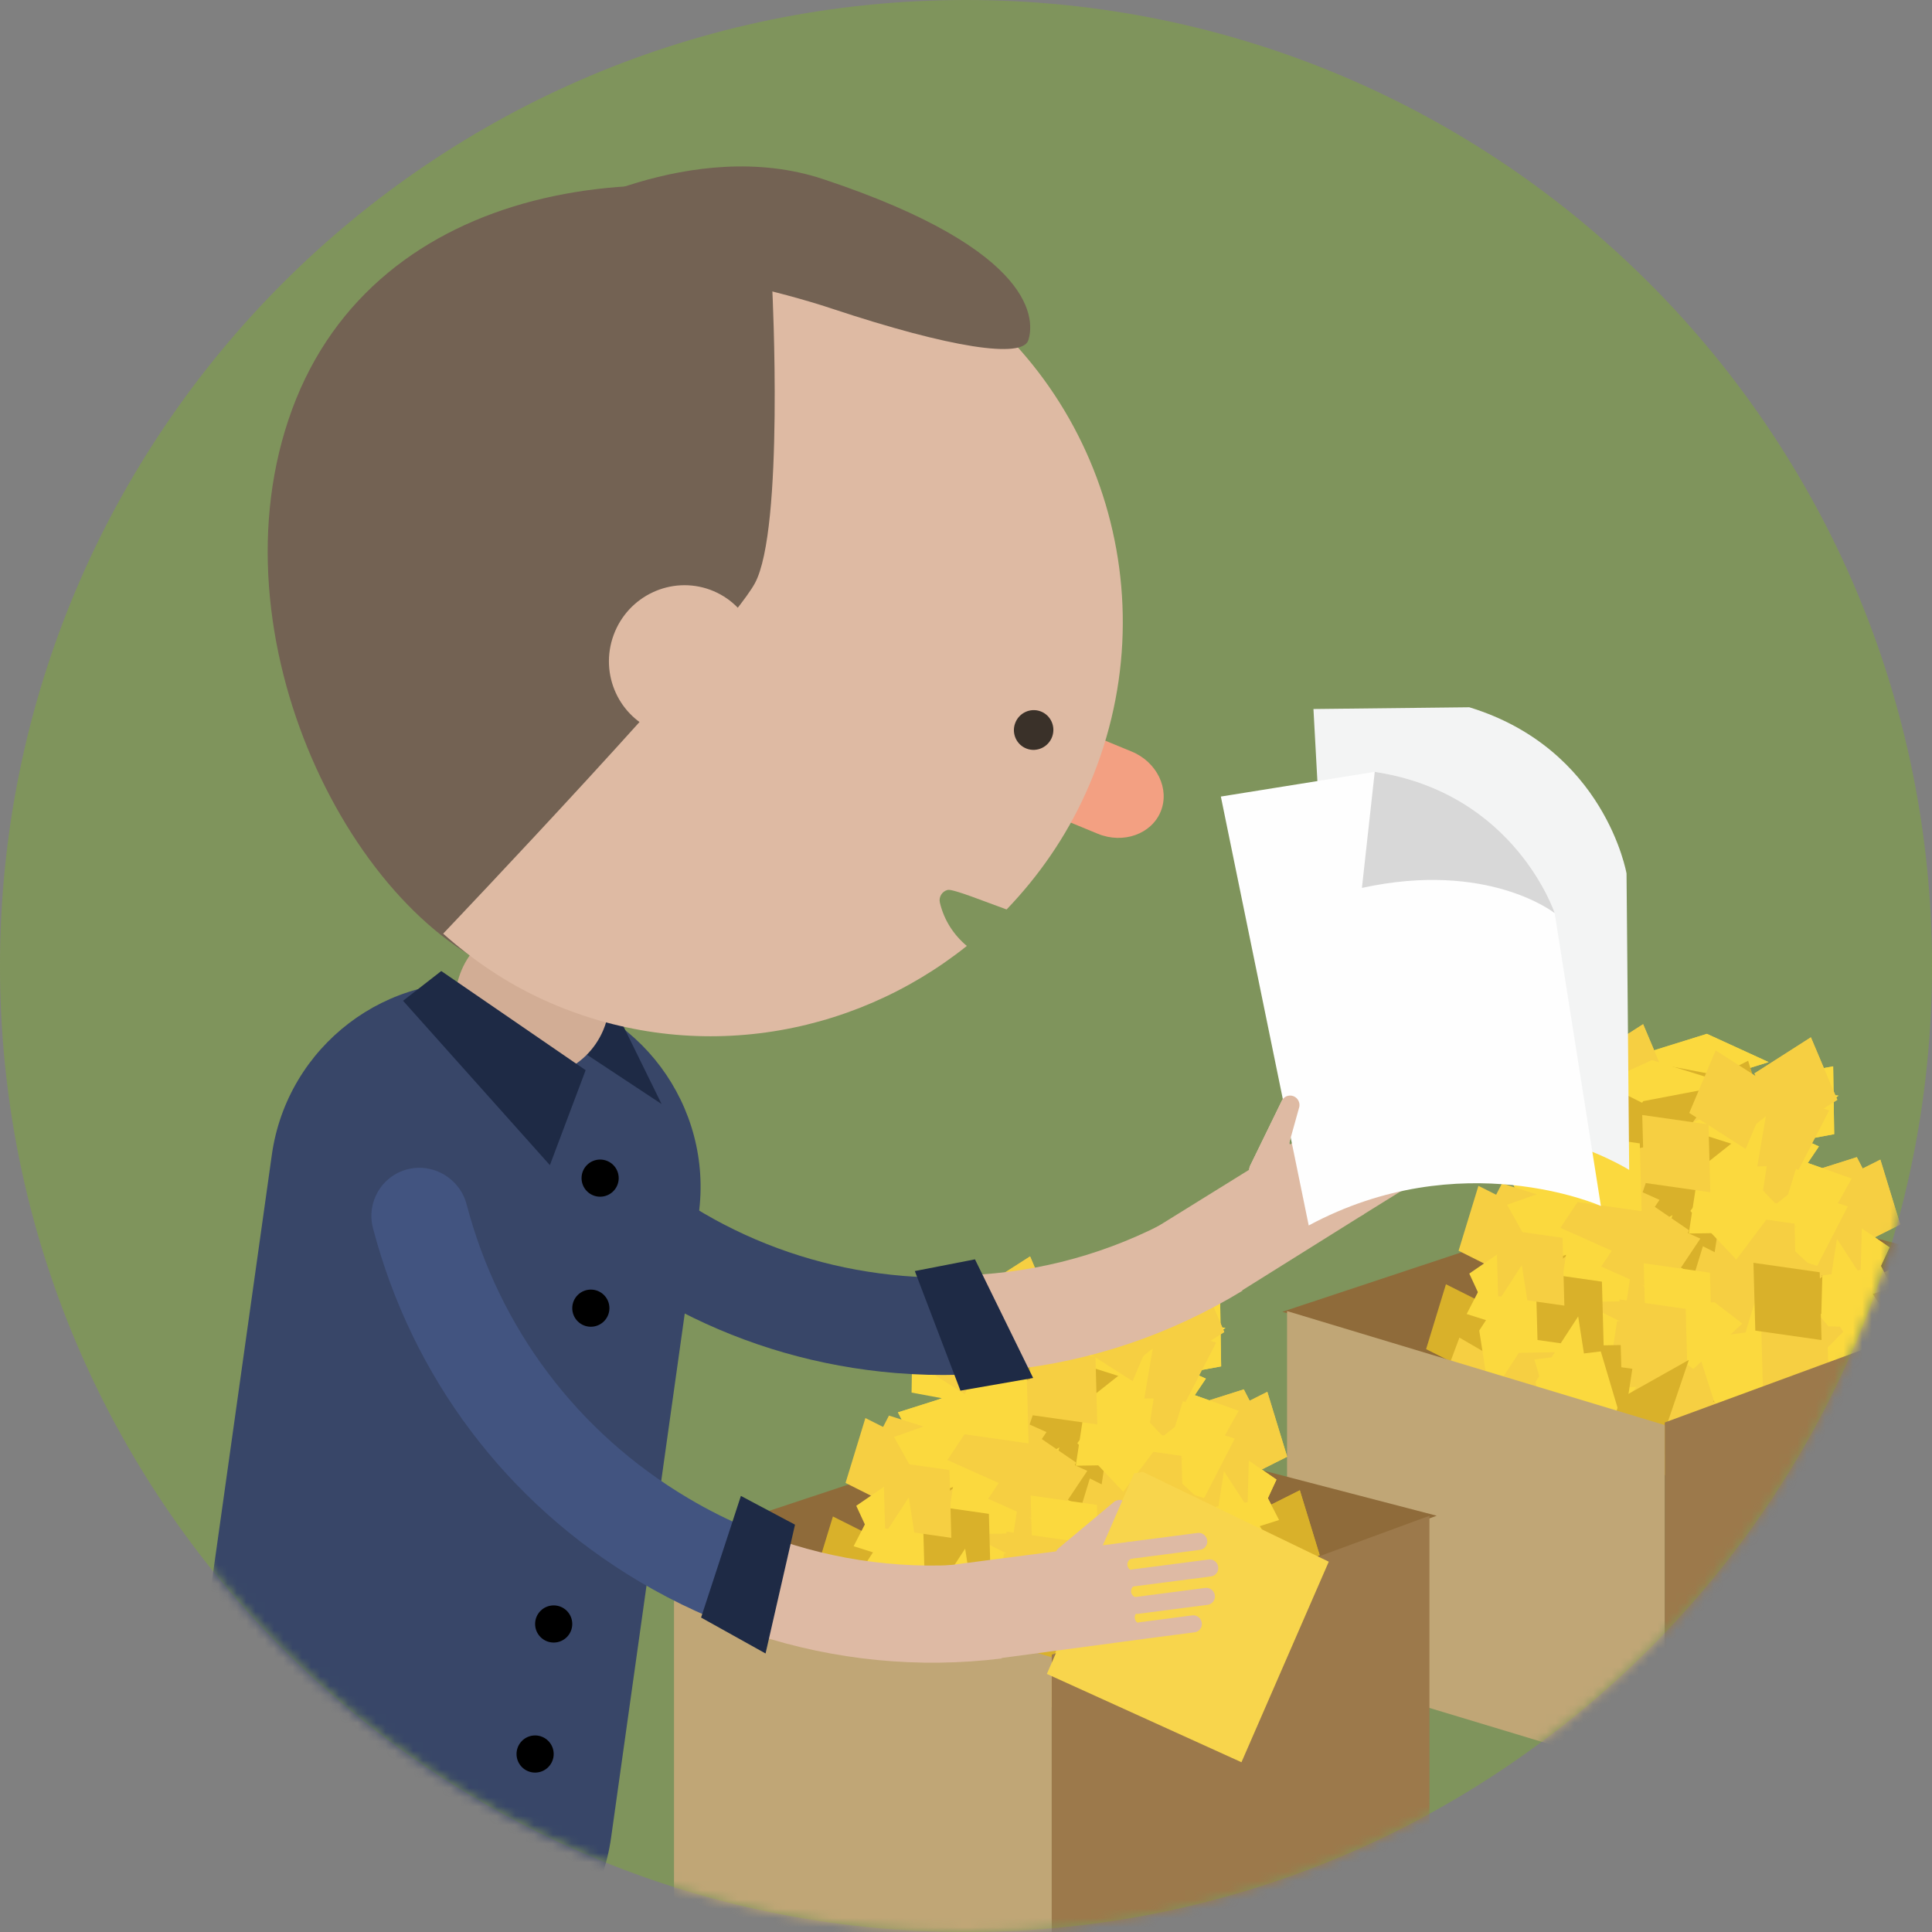 <?xml version="1.0" encoding="UTF-8" standalone="no"?>
<svg width="208px" height="208px" viewBox="0 0 208 208" version="1.1" xmlns="http://www.w3.org/2000/svg" xmlns:xlink="http://www.w3.org/1999/xlink">
    <rect x="0" y="0" width="208" height="208" fill="#808080" stroke="none"/>
    <!-- Generator: Sketch 42 (36781) - http://www.bohemiancoding.com/sketch -->
    <title>Loading state</title>
    <desc>Created with Sketch.</desc>
    <defs>
        <path d="M0,104 C0,161.438 46.562,208 104,208 C161.438,208 208,161.438 208,104 C208,46.562 161.438,0 104,0 C46.562,0 0,46.562 0,104" id="path-1"></path>
        <path d="M55.438,41.764 C50.924,41.688 46.387,41.107 41.889,40.008 C25.908,36.104 12.39,26.147 3.819,11.971 C2.321,9.498 3.102,6.265 5.549,4.754 C7.991,3.248 11.191,4.026 12.689,6.502 C19.805,18.286 31.042,26.563 44.326,29.806 C46.776,30.407 49.24,30.82 51.704,31.052" id="path-3"></path>
        <path d="M33.431,113.452 L29.635,113.452 C17.917,113.452 8.329,103.769 8.329,91.932 L8.329,24.227 C8.329,12.395 17.917,2.707 29.635,2.707 L33.431,2.707 C45.142,2.707 54.729,12.395 54.729,24.227 L54.729,91.932 C54.729,103.769 45.142,113.452 33.431,113.452 Z" id="path-5"></path>
        <path d="M11.68,63.566 C9.076,59.834 6.873,55.785 5.103,51.466 C-1.188,36.12 -1.188,19.214 5.103,3.868 C6.204,1.19 9.238,-0.08 11.89,1.027 C14.539,2.138 15.797,5.204 14.7,7.884 C9.468,20.64 9.468,34.692 14.7,47.453 C15.659,49.803 16.783,52.056 18.045,54.201" id="path-7"></path>
    </defs>
    <g id="Page-1" stroke="none" stroke-width="1" fill="none" fill-rule="evenodd">
        <g id="Loading-state">
            <g id="Group-10">
                <g id="Group-4">
                    <mask id="mask-2" fill="white">
                        <use xlink:href="#path-1"></use>
                    </mask>
                    <use id="Mask" fill="#7F945C" xlink:href="#path-1"></use>
                    <g id="Box" mask="url(#mask-2)">
                        <g transform="translate(138, 110)">
                            <polyline id="Fill-1" fill="#8F6B3A" points="82.674 28.183 41.213 43.384 0.055 31.227 41.516 17.465"></polyline>
                            <polyline id="Fill-2" fill="#D9B12A" points="48.351 31.215 42.398 37.144 49.699 36.767 55.649 30.835"></polyline>
                            <polyline id="Fill-3" fill="#FBD93E" points="24.814 34.342 30.908 38.368 27.999 44.963 21.907 40.934"></polyline>
                            <polyline id="Fill-4" fill="#FBD93E" points="31.869 37.447 37.962 41.472 35.053 48.068 28.962 44.038"></polyline>
                            <polyline id="Fill-5" fill="#F6CF42" points="30.143 25.89 34.916 31.418 30.329 36.976 25.558 31.446"></polyline>
                            <polyline id="Fill-6" fill="#F6CF42" points="35.976 35.241 42.949 37.414 41.991 44.557 35.017 42.381"></polyline>
                            <polyline id="Fill-7" fill="#FBD93E" points="23.931 29.333 29.099 34.494 24.934 40.376 19.768 35.212"></polyline>
                            <polyline id="Fill-8" fill="#FBD93E" points="57.795 36.389 62.963 41.55 58.798 47.432 53.632 42.268"></polyline>
                            <polyline id="Fill-9" fill="#FBD93E" points="41.694 27.844 48.897 29.019 48.95 36.231 41.746 35.051"></polyline>
                            <polyline id="Fill-10" fill="#FBD93E" points="48.715 30.193 55.523 27.552 59.22 33.739 52.41 36.378"></polyline>
                            <polyline id="Fill-11" fill="#FBD93E" points="57.559 41.548 64.367 38.907 68.064 45.094 61.254 47.733"></polyline>
                            <polyline id="Fill-12" fill="#F6CF42" points="45.46 32.989 49.083 39.331 43.514 43.905 39.893 37.561"></polyline>
                            <polyline id="Fill-13" fill="#F6CF42" points="61.501 28.674 62.56 35.901 55.705 38.129 54.65 30.899"></polyline>
                            <polyline id="Fill-14" fill="#F6CF42" points="55.576 37.989 56.635 45.216 49.78 47.443 48.725 40.214"></polyline>
                            <polyline id="Fill-15" fill="#FBD93E" points="46.258 32.172 53.231 34.345 52.273 41.488 45.299 39.312"></polyline>
                            <polyline id="Fill-16" fill="#FBD93E" points="39.767 40.92 46.74 43.093 45.782 50.236 38.808 48.06"></polyline>
                            <polyline id="Fill-17" fill="#F6CF42" points="35.191 25.636 42.164 27.809 41.206 34.952 34.232 32.776"></polyline>
                            <polyline id="Fill-18" fill="#F6CF42" points="60.516 38.105 53.955 41.316 49.746 35.466 56.308 32.257"></polyline>
                            <polyline id="Fill-19" fill="#FBD93E" points="46.198 23.944 53.171 26.117 52.212 33.26 45.239 31.084"></polyline>
                            <polyline id="Fill-20" fill="#FBD93E" points="43.94 39.181 50.913 41.355 49.955 48.498 42.981 46.322"></polyline>
                            <polyline id="Fill-21" fill="#D9B12A" points="33.369 30.648 40.34 32.821 39.383 39.964 32.41 37.788"></polyline>
                            <polyline id="Fill-22" fill="#F6CF42" points="27.827 31.775 34.8 33.948 33.841 41.091 26.868 38.915"></polyline>
                            <polyline id="Fill-23" fill="#FBD93E" points="45.762 1.305 37.741 3.805 44.385 6.849 52.408 4.347"></polyline>
                            <polyline id="Fill-24" fill="#FBD93E" points="52.642 7.449 46.019 12.62 53.312 13.123 59.933 7.952"></polyline>
                            <polyline id="Fill-25" fill="#F6CF42" points="41.529 32.911 33.508 35.411 40.152 38.455 48.175 35.953"></polyline>
                            <polyline id="Fill-26" fill="#D9B12A" points="41.886 22.555 33.633 20.982 38.059 26.799 46.315 28.37"></polyline>
                            <polyline id="Fill-27" fill="#F6CF42" points="26.679 6.725 33.64 4.517 36.942 10.923 29.979 13.129"></polyline>
                            <polyline id="Fill-28" fill="#FBD93E" points="32.041 11.708 36.115 5.647 42.685 8.606 38.609 14.667"></polyline>
                            <polyline id="Fill-29" fill="#F6CF42" points="39.804 11.971 46.765 9.763 50.067 16.169 43.104 18.375"></polyline>
                            <polyline id="Fill-30" fill="#F6CF42" points="35.445 14.626 40.449 19.945 36.101 25.695 31.1 20.371"></polyline>
                            <polyline id="Fill-31" fill="#FBD93E" points="40.306 19.628 47.267 17.42 50.569 23.826 43.605 26.032"></polyline>
                            <polyline id="Fill-32" fill="#FBD93E" points="24.675 17.058 31.636 14.85 34.938 21.256 27.975 23.462"></polyline>
                            <polyline id="Fill-33" fill="#F6CF42" points="49.3 10.029 51.436 17.014 44.995 20.247 42.861 13.261"></polyline>
                            <polyline id="Fill-34" fill="#FBD93E" points="44.263 15.336 50.283 19.473 47.257 26.012 41.236 21.873"></polyline>
                            <polyline id="Fill-35" fill="#F6CF42" points="43.921 23.098 46.057 30.083 39.616 33.316 37.482 26.33"></polyline>
                            <polyline id="Fill-36" fill="#F6CF42" points="41.31 18.712 35.938 23.661 30.236 19.254 35.609 14.307"></polyline>
                            <polyline id="Fill-37" fill="#F6CF42" points="38.472 24.064 33.1 29.013 27.398 24.606 32.771 19.659"></polyline>
                            <polyline id="Fill-38" fill="#FBD93E" points="36.258 23.52 38.394 30.505 31.953 33.738 29.819 26.752"></polyline>
                            <polyline id="Fill-39" fill="#FBD93E" points="38.989 7.916 41.125 14.901 34.684 18.134 32.55 11.148"></polyline>
                            <polyline id="Fill-40" fill="#F6CF42" points="31.439 30.719 36.276 36.189 31.757 41.803 26.919 36.329"></polyline>
                            <polyline id="Fill-41" fill="#D9B12A" points="50.206 4.204 52.342 11.187 45.901 14.422 43.767 7.436"></polyline>
                            <polyline id="Fill-42" fill="#F6CF42" points="35.275 5.058 37.411 12.043 30.97 15.276 28.836 8.29"></polyline>
                            <polyline id="Fill-43" fill="#F6CF42" points="36.717 9.824 38.853 16.809 32.412 20.042 30.278 13.056"></polyline>
                            <polyline id="Fill-44" fill="#D9B12A" points="67.94 25.443 70.076 32.428 63.635 35.661 61.501 28.675"></polyline>
                            <polyline id="Fill-45" fill="#D9B12A" points="57.024 27.375 48.771 25.801 53.198 31.618 61.453 33.19"></polyline>
                            <polyline id="Fill-46" fill="#FBD93E" points="31.828 16.731 39.128 16.545 40.519 23.619 33.216 23.801"></polyline>
                            <polyline id="Fill-47" fill="#F6CF42" points="41.82 11.543 48.781 9.335 52.083 15.741 45.12 17.947"></polyline>
                            <polyline id="Fill-48" fill="#FBD93E" points="47.18 16.526 51.252 10.464 57.824 13.424 53.748 19.485"></polyline>
                            <polyline id="Fill-49" fill="#F6CF42" points="54.945 16.789 61.906 14.581 65.208 20.987 58.245 23.193"></polyline>
                            <polyline id="Fill-50" fill="#F6CF42" points="50.586 19.444 55.59 24.763 51.242 30.513 46.241 25.189"></polyline>
                            <polyline id="Fill-51" fill="#FBD93E" points="55.444 24.447 62.405 22.239 65.707 28.645 58.744 30.851"></polyline>
                            <polyline id="Fill-52" fill="#FBD93E" points="39.814 21.878 46.775 19.67 50.077 26.076 43.114 28.282"></polyline>
                            <polyline id="Fill-53" fill="#D9B12A" points="35.987 10.699 42.946 8.491 46.25 14.897 39.287 17.103"></polyline>
                            <polyline id="Fill-54" fill="#FBD93E" points="59.358 4.803 59.468 12.104 52.381 13.421 52.275 6.117"></polyline>
                            <polyline id="Fill-55" fill="#F6CF42" points="64.441 14.847 66.577 21.832 60.136 25.065 58.002 18.079"></polyline>
                            <polyline id="Fill-56" fill="#FBD93E" points="46.444 26.554 45.094 33.732 37.889 33.606 39.241 26.428"></polyline>
                            <polyline id="Fill-57" fill="#FBD93E" points="59.404 20.156 65.424 24.292 62.398 30.831 56.377 26.693"></polyline>
                            <polyline id="Fill-58" fill="#F6CF42" points="59.062 27.917 61.198 34.902 54.757 38.135 52.623 31.149"></polyline>
                            <polyline id="Fill-59" fill="#F6CF42" points="56.451 23.529 51.079 28.479 45.377 24.072 50.75 19.125"></polyline>
                            <polyline id="Fill-60" fill="#F6CF42" points="53.612 28.884 48.24 33.832 42.538 29.426 47.911 24.479"></polyline>
                            <polyline id="Fill-61" fill="#FBD93E" points="51.399 28.338 53.535 35.323 47.094 38.556 44.96 31.57"></polyline>
                            <polyline id="Fill-62" fill="#FBD93E" points="54.13 12.734 56.266 19.719 49.825 22.952 47.691 15.966"></polyline>
                            <polyline id="Fill-63" fill="#D9B12A" points="42.796 15.53 44.932 22.513 38.491 25.748 36.357 18.762"></polyline>
                            <polyline id="Fill-64" fill="#F6CF42" points="46.578 35.537 51.414 41.007 46.895 46.621 42.057 41.147"></polyline>
                            <polyline id="Fill-65" fill="#F6CF42" points="40.276 21.349 42.412 28.332 35.971 31.567 33.837 24.581"></polyline>
                            <polyline id="Fill-66" fill="#F6CF42" points="50.415 9.876 52.551 16.861 46.11 20.094 43.976 13.108"></polyline>
                            <polyline id="Fill-67" fill="#FBD93E" points="36.092 19.736 29.506 14.519 30.736 21.725 37.326 26.939"></polyline>
                            <polyline id="Fill-68" fill="#FBD93E" points="40.085 12.569 33.499 7.352 34.729 14.558 41.318 19.772"></polyline>
                            <polyline id="Fill-69" fill="#D9B12A" points="46.694 5.728 38.441 4.154 42.868 9.971 51.123 11.543"></polyline>
                            <polyline id="Fill-70" fill="#D9B12A" points="41.231 16.7 48.553 20.819 46.208 13.896 38.884 9.779"></polyline>
                            <polyline id="Fill-71" fill="#FBD93E" points="61.73 34.811 54.749 32.662 55.685 25.516 62.663 27.668"></polyline>
                            <polyline id="Fill-72" fill="#F6CF42" points="50.605 36.548 43.303 36.426 42.213 29.302 49.517 29.428"></polyline>
                            <polyline id="Fill-73" fill="#FBD93E" points="47.11 30.117 41.318 34.567 36.032 29.67 41.826 25.222"></polyline>
                            <polyline id="Fill-74" fill="#F6CF42" points="39.833 27.396 32.531 27.274 31.441 20.151 38.745 20.276"></polyline>
                            <polyline id="Fill-75" fill="#F6CF42" points="44.812 26.268 41.761 19.632 47.712 15.565 50.761 22.203"></polyline>
                            <polyline id="Fill-76" fill="#FBD93E" points="41.797 19.978 34.495 19.856 33.404 12.732 40.709 12.858"></polyline>
                            <polyline id="Fill-77" fill="#F6CF42" points="63.016 39.975 55.714 39.853 54.624 32.727 61.928 32.855"></polyline>
                            <polyline id="Fill-78" fill="#FBD93E" points="55.797 27.389 48.495 27.267 47.405 20.141 54.709 20.269"></polyline>
                            <polyline id="Fill-79" fill="#D9B12A" points="55.866 39.205 48.566 39.081 47.474 31.959 54.778 32.085"></polyline>
                            <polyline id="Fill-80" fill="#FBD93E" points="31.834 37.355 34.055 30.398 41.191 31.404 38.968 38.364"></polyline>
                            <polyline id="Fill-81" fill="#F6CF42" points="30.213 26.215 30.41 18.915 37.546 17.898 37.345 25.2"></polyline>
                            <polyline id="Fill-82" fill="#FBD93E" points="51 20.846 54.565 14.471 61.356 16.884 57.789 23.257"></polyline>
                            <polyline id="Fill-83" fill="#FBD93E" points="36.677 22.786 32.287 16.95 37.239 11.712 41.626 17.552"></polyline>
                            <polyline id="Fill-84" fill="#F6CF42" points="39.473 15.538 39.671 8.238 46.806 7.221 46.605 14.523"></polyline>
                            <polyline id="Fill-85" fill="#F6CF42" points="40.551 20.528 47.218 17.546 51.223 23.539 44.554 26.517"></polyline>
                            <polyline id="Fill-86" fill="#F6CF42" points="44.945 16.357 51.612 13.375 55.617 19.368 48.948 22.346"></polyline>
                            <polyline id="Fill-87" fill="#F6CF42" points="62.806 41.643 60.255 34.8 66.487 31.184 69.037 38.03"></polyline>
                            <polyline id="Fill-88" fill="#FBD93E" points="46.872 17.577 47.069 10.277 54.205 9.26 54.004 16.562"></polyline>
                            <polyline id="Fill-89" fill="#FBD93E" points="49.186 39.669 51.268 32.669 58.423 33.535 56.337 40.538"></polyline>
                            <polyline id="Fill-90" fill="#F6CF42" points="26.656 38.589 26.853 31.289 33.989 30.272 33.788 37.574"></polyline>
                            <polyline id="Fill-91" fill="#FBD93E" points="39.316 31.5 39.514 24.2 46.649 23.183 46.448 30.485"></polyline>
                            <polyline id="Fill-92" fill="#D9B12A" points="50.95 32.458 51.149 25.16 58.283 24.141 58.082 31.443"></polyline>
                            <polyline id="Fill-93" fill="#F6CF42" points="53.733 12.287 50.888 5.562 56.961 1.679 59.803 8.408"></polyline>
                            <polyline id="Fill-94" fill="#F6CF42" points="35.672 10.875 32.827 4.15 38.9 0.267 41.743 6.996"></polyline>
                            <polyline id="Fill-95" fill="#D9B12A" points="27.502 31.448 27.701 24.149 34.835 23.131 34.634 30.433"></polyline>
                            <polyline id="Fill-96" fill="#F6CF42" points="39.318 46.538 36.423 39.834 42.465 35.905 45.358 42.613"></polyline>
                            <polyline id="Fill-97" fill="#F6CF42" points="55.191 27.743 55.389 20.445 62.524 19.426 62.323 26.728"></polyline>
                            <polyline id="Fill-98" fill="#F6CF42" points="41.928 35.392 42.126 28.092 49.261 27.075 49.06 34.377"></polyline>
                            <polyline id="Fill-99" fill="#FBD93E" points="58.643 30.603 63.226 37.644 64.353 30.423 59.768 23.382"></polyline>
                            <polyline id="Fill-100" fill="#FBD93E" points="52.578 36.126 57.161 43.167 58.288 35.946 53.703 28.905"></polyline>
                            <polyline id="Fill-101" fill="#D9B12A" points="44.136 40.51 51.458 44.629 49.113 37.706 41.789 33.589"></polyline>
                            <polyline id="Fill-102" fill="#D9B12A" points="48.351 31.215 42.398 37.144 49.699 36.767 55.649 30.835"></polyline>
                            <polyline id="Fill-103" fill="#FBD93E" points="24.814 34.342 30.908 38.368 27.999 44.963 21.907 40.934"></polyline>
                            <polyline id="Fill-104" fill="#FBD93E" points="31.869 37.447 37.962 41.472 35.053 48.068 28.962 44.038"></polyline>
                            <polyline id="Fill-105" fill="#F6CF42" points="30.143 25.89 34.916 31.418 30.329 36.976 25.558 31.446"></polyline>
                            <polyline id="Fill-106" fill="#F6CF42" points="35.976 35.241 42.949 37.414 41.991 44.557 35.017 42.381"></polyline>
                            <polyline id="Fill-107" fill="#FBD93E" points="23.931 29.333 29.099 34.494 24.934 40.376 19.768 35.212"></polyline>
                            <polyline id="Fill-108" fill="#FBD93E" points="57.795 36.389 62.963 41.55 58.798 47.432 53.632 42.268"></polyline>
                            <polyline id="Fill-109" fill="#FBD93E" points="41.694 27.844 48.897 29.019 48.95 36.231 41.746 35.051"></polyline>
                            <polyline id="Fill-110" fill="#FBD93E" points="48.715 30.193 55.523 27.552 59.22 33.739 52.41 36.378"></polyline>
                            <polyline id="Fill-111" fill="#F6CF42" points="45.46 32.989 49.083 39.331 43.514 43.905 39.893 37.561"></polyline>
                            <polyline id="Fill-112" fill="#F6CF42" points="61.501 28.674 62.56 35.901 55.705 38.129 54.65 30.899"></polyline>
                            <polyline id="Fill-113" fill="#FBD93E" points="46.258 32.172 53.231 34.345 52.273 41.488 45.299 39.312"></polyline>
                            <polyline id="Fill-114" fill="#F6CF42" points="35.191 25.636 42.164 27.809 41.206 34.952 34.232 32.776"></polyline>
                            <polyline id="Fill-115" fill="#F6CF42" points="60.516 38.105 53.955 41.316 49.746 35.466 56.308 32.257"></polyline>
                            <polyline id="Fill-116" fill="#FBD93E" points="46.198 23.944 53.171 26.117 52.212 33.26 45.239 31.084"></polyline>
                            <polyline id="Fill-117" fill="#D9B12A" points="33.369 30.648 40.34 32.821 39.383 39.964 32.41 37.788"></polyline>
                            <polyline id="Fill-118" fill="#F6CF42" points="27.827 31.775 34.8 33.948 33.841 41.091 26.868 38.915"></polyline>
                            <polyline id="Fill-119" fill="#FBD93E" points="45.762 1.305 37.741 3.805 44.385 6.849 52.408 4.347"></polyline>
                            <polyline id="Fill-120" fill="#FBD93E" points="52.642 7.449 46.019 12.62 53.312 13.123 59.933 7.952"></polyline>
                            <polyline id="Fill-121" fill="#F6CF42" points="41.529 32.911 33.508 35.411 40.152 38.455 48.175 35.953"></polyline>
                            <polyline id="Fill-122" fill="#D9B12A" points="41.886 22.555 33.633 20.982 38.059 26.799 46.315 28.37"></polyline>
                            <polyline id="Fill-123" fill="#F6CF42" points="26.679 6.725 33.64 4.517 36.942 10.923 29.979 13.129"></polyline>
                            <polyline id="Fill-124" fill="#FBD93E" points="32.041 11.708 36.115 5.647 42.685 8.606 38.609 14.667"></polyline>
                            <polyline id="Fill-125" fill="#F6CF42" points="39.804 11.971 46.765 9.763 50.067 16.169 43.104 18.375"></polyline>
                            <polyline id="Fill-126" fill="#F6CF42" points="35.445 14.626 40.449 19.945 36.101 25.695 31.1 20.371"></polyline>
                            <polyline id="Fill-127" fill="#FBD93E" points="40.306 19.628 47.267 17.42 50.569 23.826 43.605 26.032"></polyline>
                            <polyline id="Fill-128" fill="#FBD93E" points="24.675 17.058 31.636 14.85 34.938 21.256 27.975 23.462"></polyline>
                            <polyline id="Fill-129" fill="#F6CF42" points="49.3 10.029 51.436 17.014 44.995 20.247 42.861 13.261"></polyline>
                            <polyline id="Fill-130" fill="#FBD93E" points="44.263 15.336 50.283 19.473 47.257 26.012 41.236 21.873"></polyline>
                            <polyline id="Fill-131" fill="#F6CF42" points="43.921 23.098 46.057 30.083 39.616 33.316 37.482 26.33"></polyline>
                            <polyline id="Fill-132" fill="#F6CF42" points="41.31 18.712 35.938 23.661 30.236 19.254 35.609 14.307"></polyline>
                            <polyline id="Fill-133" fill="#F6CF42" points="38.472 24.064 33.1 29.013 27.398 24.606 32.771 19.659"></polyline>
                            <polyline id="Fill-134" fill="#FBD93E" points="36.258 23.52 38.394 30.505 31.953 33.738 29.819 26.752"></polyline>
                            <polyline id="Fill-135" fill="#FBD93E" points="38.989 7.916 41.125 14.901 34.684 18.134 32.55 11.148"></polyline>
                            <polyline id="Fill-136" fill="#F6CF42" points="31.439 30.719 36.276 36.189 31.757 41.803 26.919 36.329"></polyline>
                            <polyline id="Fill-137" fill="#D9B12A" points="50.206 4.204 52.342 11.187 45.901 14.422 43.767 7.436"></polyline>
                            <polyline id="Fill-138" fill="#F6CF42" points="35.275 5.058 37.411 12.043 30.97 15.276 28.836 8.29"></polyline>
                            <polyline id="Fill-139" fill="#F6CF42" points="36.717 9.824 38.853 16.809 32.412 20.042 30.278 13.056"></polyline>
                            <polyline id="Fill-140" fill="#D9B12A" points="67.94 25.443 70.076 32.428 63.635 35.661 61.501 28.675"></polyline>
                            <polyline id="Fill-141" fill="#D9B12A" points="57.024 27.375 48.771 25.801 53.198 31.618 61.453 33.19"></polyline>
                            <polyline id="Fill-142" fill="#FBD93E" points="31.828 16.731 39.128 16.545 40.519 23.619 33.216 23.801"></polyline>
                            <polyline id="Fill-143" fill="#F6CF42" points="41.82 11.543 48.781 9.335 52.083 15.741 45.12 17.947"></polyline>
                            <polyline id="Fill-144" fill="#FBD93E" points="47.18 16.526 51.252 10.464 57.824 13.424 53.748 19.485"></polyline>
                            <polyline id="Fill-145" fill="#F6CF42" points="54.945 16.789 61.906 14.581 65.208 20.987 58.245 23.193"></polyline>
                            <polyline id="Fill-146" fill="#F6CF42" points="50.586 19.444 55.59 24.763 51.242 30.513 46.241 25.189"></polyline>
                            <polyline id="Fill-147" fill="#FBD93E" points="55.444 24.447 62.405 22.239 65.707 28.645 58.744 30.851"></polyline>
                            <polyline id="Fill-148" fill="#FBD93E" points="39.814 21.878 46.775 19.67 50.077 26.076 43.114 28.282"></polyline>
                            <polyline id="Fill-149" fill="#D9B12A" points="35.987 10.699 42.946 8.491 46.25 14.897 39.287 17.103"></polyline>
                            <polyline id="Fill-150" fill="#FBD93E" points="59.358 4.803 59.468 12.104 52.381 13.421 52.275 6.117"></polyline>
                            <polyline id="Fill-151" fill="#F6CF42" points="64.441 14.847 66.577 21.832 60.136 25.065 58.002 18.079"></polyline>
                            <polyline id="Fill-152" fill="#FBD93E" points="46.444 26.554 45.094 33.732 37.889 33.606 39.241 26.428"></polyline>
                            <polyline id="Fill-153" fill="#FBD93E" points="59.404 20.156 65.424 24.292 62.398 30.831 56.377 26.693"></polyline>
                            <polyline id="Fill-154" fill="#F6CF42" points="59.062 27.917 61.198 34.902 54.757 38.135 52.623 31.149"></polyline>
                            <polyline id="Fill-155" fill="#F6CF42" points="56.451 23.529 51.079 28.479 45.377 24.072 50.75 19.125"></polyline>
                            <polyline id="Fill-156" fill="#F6CF42" points="53.612 28.884 48.24 33.832 42.538 29.426 47.911 24.479"></polyline>
                            <polyline id="Fill-157" fill="#FBD93E" points="51.399 28.338 53.535 35.323 47.094 38.556 44.96 31.57"></polyline>
                            <polyline id="Fill-158" fill="#FBD93E" points="54.13 12.734 56.266 19.719 49.825 22.952 47.691 15.966"></polyline>
                            <polyline id="Fill-159" fill="#D9B12A" points="42.796 15.53 44.932 22.513 38.491 25.748 36.357 18.762"></polyline>
                            <polyline id="Fill-160" fill="#F6CF42" points="46.578 35.537 51.414 41.007 46.895 46.621 42.057 41.147"></polyline>
                            <polyline id="Fill-161" fill="#F6CF42" points="40.276 21.349 42.412 28.332 35.971 31.567 33.837 24.581"></polyline>
                            <polyline id="Fill-162" fill="#F6CF42" points="50.415 9.876 52.551 16.861 46.11 20.094 43.976 13.108"></polyline>
                            <polyline id="Fill-163" fill="#FBD93E" points="36.092 19.736 29.506 14.519 30.736 21.725 37.326 26.939"></polyline>
                            <polyline id="Fill-164" fill="#FBD93E" points="40.085 12.569 33.499 7.352 34.729 14.558 41.318 19.772"></polyline>
                            <polyline id="Fill-165" fill="#D9B12A" points="46.694 5.728 38.441 4.154 42.868 9.971 51.123 11.543"></polyline>
                            <polyline id="Fill-166" fill="#D9B12A" points="41.231 16.7 48.553 20.819 46.208 13.896 38.884 9.779"></polyline>
                            <polyline id="Fill-167" fill="#FBD93E" points="61.73 34.811 54.749 32.662 55.685 25.516 62.663 27.668"></polyline>
                            <polyline id="Fill-168" fill="#F6CF42" points="50.605 36.548 43.303 36.426 42.213 29.302 49.517 29.428"></polyline>
                            <polyline id="Fill-169" fill="#FBD93E" points="47.11 30.117 41.318 34.567 36.032 29.67 41.826 25.222"></polyline>
                            <polyline id="Fill-170" fill="#F6CF42" points="39.833 27.396 32.531 27.274 31.441 20.151 38.745 20.276"></polyline>
                            <polyline id="Fill-171" fill="#F6CF42" points="44.812 26.268 41.761 19.632 47.712 15.565 50.761 22.203"></polyline>
                            <polyline id="Fill-172" fill="#FBD93E" points="41.797 19.978 34.495 19.856 33.404 12.732 40.709 12.858"></polyline>
                            <polyline id="Fill-173" fill="#F6CF42" points="63.016 39.975 55.714 39.853 54.624 32.727 61.928 32.855"></polyline>
                            <polyline id="Fill-174" fill="#FBD93E" points="55.797 27.389 48.495 27.267 47.405 20.141 54.709 20.269"></polyline>
                            <polyline id="Fill-175" fill="#D9B12A" points="55.866 39.205 48.566 39.081 47.474 31.959 54.778 32.085"></polyline>
                            <polyline id="Fill-176" fill="#FBD93E" points="31.834 37.355 34.055 30.398 41.191 31.404 38.968 38.364"></polyline>
                            <polyline id="Fill-177" fill="#F6CF42" points="30.213 26.215 30.41 18.915 37.546 17.898 37.345 25.2"></polyline>
                            <polyline id="Fill-178" fill="#FBD93E" points="51 20.846 54.565 14.471 61.356 16.884 57.789 23.257"></polyline>
                            <polyline id="Fill-179" fill="#FBD93E" points="36.677 22.786 32.287 16.95 37.239 11.712 41.626 17.552"></polyline>
                            <polyline id="Fill-180" fill="#F6CF42" points="39.473 15.538 39.671 8.238 46.806 7.221 46.605 14.523"></polyline>
                            <polyline id="Fill-181" fill="#F6CF42" points="40.551 20.528 47.218 17.546 51.223 23.539 44.554 26.517"></polyline>
                            <polyline id="Fill-182" fill="#F6CF42" points="44.945 16.357 51.612 13.375 55.617 19.368 48.948 22.346"></polyline>
                            <polyline id="Fill-183" fill="#F6CF42" points="62.806 41.643 60.255 34.8 66.487 31.184 69.037 38.03"></polyline>
                            <polyline id="Fill-184" fill="#FBD93E" points="46.872 17.577 47.069 10.277 54.205 9.26 54.004 16.562"></polyline>
                            <polyline id="Fill-185" fill="#FBD93E" points="49.186 39.669 51.268 32.669 58.423 33.535 56.337 40.538"></polyline>
                            <polyline id="Fill-186" fill="#F6CF42" points="26.656 38.589 26.853 31.289 33.989 30.272 33.788 37.574"></polyline>
                            <polyline id="Fill-187" fill="#FBD93E" points="39.316 31.5 39.514 24.2 46.649 23.183 46.448 30.485"></polyline>
                            <polyline id="Fill-188" fill="#D9B12A" points="50.95 32.458 51.149 25.16 58.283 24.141 58.082 31.443"></polyline>
                            <polyline id="Fill-189" fill="#F6CF42" points="53.733 12.287 50.888 5.562 56.961 1.679 59.803 8.408"></polyline>
                            <polyline id="Fill-190" fill="#F6CF42" points="35.672 10.875 32.827 4.15 38.9 0.267 41.743 6.996"></polyline>
                            <polyline id="Fill-191" fill="#D9B12A" points="27.502 31.448 27.701 24.149 34.835 23.131 34.634 30.433"></polyline>
                            <polyline id="Fill-192" fill="#F6CF42" points="39.318 46.538 36.423 39.834 42.465 35.905 45.358 42.613"></polyline>
                            <polyline id="Fill-193" fill="#F6CF42" points="55.191 27.743 55.389 20.445 62.524 19.426 62.323 26.728"></polyline>
                            <polyline id="Fill-194" fill="#F6CF42" points="41.928 35.392 42.126 28.092 49.261 27.075 49.06 34.377"></polyline>
                            <polyline id="Fill-195" fill="#FBD93E" points="58.643 30.603 63.226 37.644 64.353 30.423 59.768 23.382"></polyline>
                            <polyline id="Fill-196" fill="#FBD93E" points="52.578 36.126 57.161 43.167 58.288 35.946 53.703 28.905"></polyline>
                            <polyline id="Fill-197" fill="#D9B12A" points="44.136 40.51 51.458 44.629 49.113 37.706 41.789 33.589"></polyline>
                            <polyline id="Fill-198" fill="#D9B12A" points="37.258 34.036 43.211 39.965 35.91 39.588 29.96 33.656"></polyline>
                            <polyline id="Fill-199" fill="#FBD93E" points="60.795 37.164 54.701 41.19 57.61 47.785 63.702 43.756"></polyline>
                            <polyline id="Fill-200" fill="#FBD93E" points="53.74 40.268 47.646 44.294 50.555 50.889 56.647 46.86"></polyline>
                            <polyline id="Fill-201" fill="#F6CF42" points="55.468 28.711 50.694 34.239 55.282 39.797 60.053 34.267"></polyline>
                            <polyline id="Fill-202" fill="#F6CF42" points="49.633 38.064 42.66 40.237 43.619 47.38 50.592 45.204"></polyline>
                            <polyline id="Fill-203" fill="#FBD93E" points="61.68 32.156 56.512 37.317 60.677 43.199 65.843 38.035"></polyline>
                            <polyline id="Fill-204" fill="#FBD93E" points="27.816 39.211 22.648 44.371 26.813 50.254 31.979 45.09"></polyline>
                            <polyline id="Fill-205" fill="#FBD93E" points="43.915 30.667 36.712 31.842 36.659 39.054 43.863 37.874"></polyline>
                            <polyline id="Fill-206" fill="#FBD93E" points="36.894 33.016 30.085 30.375 26.389 36.562 33.199 39.201"></polyline>
                            <polyline id="Fill-207" fill="#F6CF42" points="40.149 35.81 36.526 42.152 42.095 46.726 45.716 40.382"></polyline>
                            <polyline id="Fill-208" fill="#F6CF42" points="24.107 31.498 23.048 38.725 29.903 40.952 30.958 33.723"></polyline>
                            <polyline id="Fill-209" fill="#FBD93E" points="39.351 34.995 32.378 37.168 33.337 44.311 40.31 42.135"></polyline>
                            <polyline id="Fill-210" fill="#F6CF42" points="50.417 28.46 43.444 30.633 44.403 37.776 51.376 35.6"></polyline>
                            <polyline id="Fill-211" fill="#F6CF42" points="25.095 40.926 31.656 44.137 35.865 38.287 29.303 35.078"></polyline>
                            <polyline id="Fill-212" fill="#FBD93E" points="39.413 26.765 32.44 28.938 33.398 36.081 40.372 33.905"></polyline>
                            <polyline id="Fill-213" fill="#D9B12A" points="52.24 33.469 45.269 35.642 46.225 42.785 53.199 40.609"></polyline>
                            <polyline id="Fill-214" fill="#F6CF42" points="57.782 34.596 50.809 36.769 51.767 43.912 58.741 41.736"></polyline>
                            <polyline id="Fill-215" fill="#FBD93E" points="39.846 4.127 47.867 6.627 41.224 9.671 33.2 7.169"></polyline>
                            <polyline id="Fill-216" fill="#FBD93E" points="32.968 10.271 39.59 15.441 32.298 15.945 25.677 10.773"></polyline>
                            <polyline id="Fill-217" fill="#F6CF42" points="44.08 35.733 52.1 38.233 45.456 41.277 37.434 38.775"></polyline>
                            <polyline id="Fill-218" fill="#D9B12A" points="43.725 25.379 51.978 23.805 47.551 29.622 39.296 31.194"></polyline>
                            <polyline id="Fill-219" fill="#F6CF42" points="58.93 9.547 51.969 7.339 48.667 13.745 55.63 15.951"></polyline>
                            <polyline id="Fill-220" fill="#FBD93E" points="53.57 14.529 49.496 8.468 42.926 11.427 47.002 17.488"></polyline>
                            <polyline id="Fill-221" fill="#F6CF42" points="45.805 14.792 38.844 12.584 35.542 18.99 42.505 21.196"></polyline>
                            <polyline id="Fill-222" fill="#F6CF42" points="50.166 17.447 45.162 22.766 49.51 28.516 54.511 23.192"></polyline>
                            <polyline id="Fill-223" fill="#FBD93E" points="45.305 22.449 38.344 20.241 35.042 26.647 42.005 28.853"></polyline>
                            <polyline id="Fill-224" fill="#FBD93E" points="60.936 19.881 53.975 17.673 50.673 24.079 57.636 26.285"></polyline>
                            <polyline id="Fill-225" fill="#F6CF42" points="36.309 12.85 34.173 19.835 40.614 23.068 42.748 16.082"></polyline>
                            <polyline id="Fill-226" fill="#FBD93E" points="41.345 18.16 35.325 22.296 38.351 28.835 44.372 24.697"></polyline>
                            <polyline id="Fill-227" fill="#F6CF42" points="41.688 25.919 39.552 32.904 45.993 36.137 48.127 29.151"></polyline>
                            <polyline id="Fill-228" fill="#F6CF42" points="44.3 21.533 49.672 26.481 55.374 22.075 50.001 17.128"></polyline>
                            <polyline id="Fill-229" fill="#F6CF42" points="47.137 26.887 52.509 31.836 58.211 27.429 52.838 22.482"></polyline>
                            <polyline id="Fill-230" fill="#FBD93E" points="49.35 26.341 47.214 33.326 53.655 36.559 55.789 29.573"></polyline>
                            <polyline id="Fill-231" fill="#FBD93E" points="46.62 10.738 44.484 17.723 50.925 20.956 53.059 13.97"></polyline>
                            <polyline id="Fill-232" fill="#F6CF42" points="54.172 33.541 49.335 39.011 53.854 44.625 58.692 39.151"></polyline>
                            <polyline id="Fill-233" fill="#D9B12A" points="35.404 7.027 33.268 14.01 39.709 17.245 41.843 10.259"></polyline>
                            <polyline id="Fill-234" fill="#F6CF42" points="50.334 7.879 48.198 14.864 54.639 18.097 56.773 11.111"></polyline>
                            <polyline id="Fill-235" fill="#F6CF42" points="48.892 12.645 46.755 19.63 53.197 22.863 55.331 15.877"></polyline>
                            <polyline id="Fill-236" fill="#D9B12A" points="17.671 28.264 15.535 35.249 21.976 38.482 24.11 31.496"></polyline>
                            <polyline id="Fill-237" fill="#D9B12A" points="28.584 30.197 36.837 28.622 32.41 34.44 24.155 36.011"></polyline>
                            <polyline id="Fill-238" fill="#FBD93E" points="53.783 19.552 46.483 19.366 45.092 26.44 52.395 26.622"></polyline>
                            <polyline id="Fill-239" fill="#F6CF42" points="43.791 14.366 36.83 12.158 33.528 18.564 40.491 20.77"></polyline>
                            <polyline id="Fill-240" fill="#FBD93E" points="38.429 19.347 34.357 13.286 27.785 16.245 31.861 22.306"></polyline>
                            <polyline id="Fill-241" fill="#F6CF42" points="30.666 19.61 23.705 17.402 20.403 23.808 27.366 26.014"></polyline>
                            <polyline id="Fill-242" fill="#F6CF42" points="35.025 22.267 30.021 27.586 34.369 33.336 39.37 28.012"></polyline>
                            <polyline id="Fill-243" fill="#FBD93E" points="30.165 27.269 23.203 25.061 19.901 31.467 26.864 33.673"></polyline>
                            <polyline id="Fill-244" fill="#FBD93E" points="45.795 24.699 38.834 22.491 35.532 28.897 42.495 31.103"></polyline>
                            <polyline id="Fill-245" fill="#D9B12A" points="49.623 13.522 42.664 11.314 39.36 17.72 46.323 19.926"></polyline>
                            <polyline id="Fill-246" fill="#FBD93E" points="26.251 7.624 26.141 14.926 33.228 16.243 33.334 8.939"></polyline>
                            <polyline id="Fill-247" fill="#F6CF42" points="21.168 17.668 19.032 24.653 25.473 27.886 27.607 20.9"></polyline>
                            <polyline id="Fill-248" fill="#FBD93E" points="39.167 29.375 40.517 36.553 47.722 36.428 46.37 29.25"></polyline>
                            <polyline id="Fill-249" fill="#FBD93E" points="26.204 22.978 20.184 27.114 23.21 33.653 29.232 29.515"></polyline>
                            <polyline id="Fill-250" fill="#F6CF42" points="26.549 30.739 24.413 37.724 30.854 40.957 32.988 33.971"></polyline>
                            <polyline id="Fill-251" fill="#F6CF42" points="29.16 26.351 34.532 31.3 40.233 26.893 34.861 21.946"></polyline>
                            <polyline id="Fill-252" fill="#F6CF42" points="31.998 31.705 37.37 36.654 43.072 32.247 37.699 27.3"></polyline>
                            <polyline id="Fill-253" fill="#FBD93E" points="34.212 31.161 32.076 38.146 38.517 41.379 40.651 34.393"></polyline>
                            <polyline id="Fill-254" fill="#FBD93E" points="31.481 15.557 29.345 22.542 35.786 25.775 37.92 18.789"></polyline>
                            <polyline id="Fill-255" fill="#D9B12A" points="42.813 18.352 40.677 25.334 47.118 28.57 49.252 21.584"></polyline>
                            <polyline id="Fill-256" fill="#F6CF42" points="39.031 38.361 34.194 43.831 38.713 49.444 43.551 43.971"></polyline>
                            <polyline id="Fill-257" fill="#F6CF42" points="45.334 24.172 43.198 31.155 49.639 34.39 51.773 27.404"></polyline>
                            <polyline id="Fill-258" fill="#F6CF42" points="35.195 12.699 33.059 19.684 39.5 22.917 41.634 15.931"></polyline>
                            <polyline id="Fill-259" fill="#FBD93E" points="49.519 22.557 56.105 17.34 54.875 24.546 48.286 29.76"></polyline>
                            <polyline id="Fill-260" fill="#FBD93E" points="45.526 15.393 52.112 10.176 50.882 17.382 44.293 22.596"></polyline>
                            <polyline id="Fill-261" fill="#D9B12A" points="38.917 8.549 47.17 6.975 42.743 12.792 34.488 14.364"></polyline>
                            <polyline id="Fill-262" fill="#D9B12A" points="44.38 19.521 37.058 23.64 39.403 16.717 46.727 12.6"></polyline>
                            <polyline id="Fill-263" fill="#FBD93E" points="23.881 37.632 30.862 35.483 29.927 28.337 22.948 30.489"></polyline>
                            <polyline id="Fill-264" fill="#F6CF42" points="35.004 39.369 42.306 39.247 43.396 32.123 36.092 32.249"></polyline>
                            <polyline id="Fill-265" fill="#FBD93E" points="38.501 32.94 44.293 37.39 49.579 32.493 43.785 28.045"></polyline>
                            <polyline id="Fill-266" fill="#F6CF42" points="45.776 30.22 53.078 30.098 54.168 22.974 46.864 23.1"></polyline>
                            <polyline id="Fill-267" fill="#F6CF42" points="40.797 29.089 43.847 22.453 37.896 18.386 34.848 25.024"></polyline>
                            <polyline id="Fill-268" fill="#FBD93E" points="43.814 22.801 51.116 22.679 52.206 15.555 44.902 15.681"></polyline>
                            <polyline id="Fill-269" fill="#F6CF42" points="22.593 42.799 29.895 42.677 30.985 35.551 23.681 35.679"></polyline>
                            <polyline id="Fill-270" fill="#FBD93E" points="29.814 30.212 37.116 30.09 38.206 22.964 30.902 23.092"></polyline>
                            <polyline id="Fill-271" fill="#D9B12A" points="29.744 42.026 37.044 41.902 38.136 34.78 30.832 34.906"></polyline>
                            <polyline id="Fill-272" fill="#FBD93E" points="53.775 40.179 51.554 33.221 44.418 34.228 46.641 41.188"></polyline>
                            <polyline id="Fill-273" fill="#F6CF42" points="55.398 29.039 55.201 21.739 48.065 20.722 48.266 28.024"></polyline>
                            <polyline id="Fill-274" fill="#FBD93E" points="34.608 23.669 31.044 17.294 24.253 19.707 27.82 26.08"></polyline>
                            <polyline id="Fill-275" fill="#FBD93E" points="48.932 25.607 53.322 19.771 48.37 14.533 43.983 20.373"></polyline>
                            <polyline id="Fill-276" fill="#F6CF42" points="46.136 18.359 45.939 11.059 38.803 10.042 39.004 17.344"></polyline>
                            <polyline id="Fill-277" fill="#F6CF42" points="45.059 23.349 38.392 20.367 34.387 26.36 41.056 29.338"></polyline>
                            <polyline id="Fill-278" fill="#F6CF42" points="40.664 19.178 33.997 16.196 29.992 22.189 36.661 25.167"></polyline>
                            <polyline id="Fill-279" fill="#F6CF42" points="22.802 44.466 25.354 37.623 19.121 34.007 16.571 40.853"></polyline>
                            <polyline id="Fill-280" fill="#FBD93E" points="38.739 20.398 38.542 13.098 31.406 12.081 31.607 19.383"></polyline>
                            <polyline id="Fill-281" fill="#FBD93E" points="36.423 42.493 34.341 35.493 27.186 36.358 29.272 43.361"></polyline>
                            <polyline id="Fill-282" fill="#F6CF42" points="58.953 41.412 58.755 34.112 51.62 33.095 51.821 40.397"></polyline>
                            <polyline id="Fill-283" fill="#FBD93E" points="46.293 34.321 46.096 27.021 38.96 26.004 39.161 33.306"></polyline>
                            <polyline id="Fill-284" fill="#D9B12A" points="34.661 35.28 34.464 27.982 27.328 26.963 27.529 34.265"></polyline>
                            <polyline id="Fill-285" fill="#F6CF42" points="31.876 15.108 34.721 8.383 28.648 4.5 25.805 11.229"></polyline>
                            <polyline id="Fill-286" fill="#F6CF42" points="49.937 13.696 52.782 6.971 46.709 3.088 43.866 9.817"></polyline>
                            <polyline id="Fill-287" fill="#D9B12A" points="58.109 34.271 57.91 26.973 50.776 25.954 50.977 33.256"></polyline>
                            <polyline id="Fill-288" fill="#F6CF42" points="46.293 49.359 49.188 42.655 43.146 38.726 40.253 45.434"></polyline>
                            <polyline id="Fill-289" fill="#F6CF42" points="30.42 30.564 30.223 23.267 23.087 22.247 23.288 29.549"></polyline>
                            <polyline id="Fill-290" fill="#F6CF42" points="43.683 38.213 43.486 30.913 36.35 29.896 36.551 37.198"></polyline>
                            <polyline id="Fill-291" fill="#FBD93E" points="26.965 33.426 22.383 40.468 21.256 33.246 25.84 26.206"></polyline>
                            <polyline id="Fill-292" fill="#FBD93E" points="33.032 38.949 28.449 45.99 27.322 38.769 31.907 31.728"></polyline>
                            <polyline id="Fill-293" fill="#D9B12A" points="41.475 43.331 34.153 47.45 36.498 40.527 43.822 36.41"></polyline>
                            <polyline id="Fill-294" fill="#C0A676" points="41.229 81.523 0.564 69.248 0.564 31.151 41.229 43.426"></polyline>
                            <polyline id="Fill-295" fill="#9C794B" points="41.229 81.242 81.894 67.838 81.894 28.188 41.229 43.145"></polyline>
                        </g>
                    </g>
                    <g id="Box" mask="url(#mask-2)">
                        <g transform="translate(72, 135)">
                            <polyline id="Fill-1" fill="#8F6B3A" points="82.674 28.183 41.213 43.384 0.055 31.227 41.516 17.465"></polyline>
                            <polyline id="Fill-2" fill="#D9B12A" points="48.351 31.215 42.398 37.144 49.699 36.767 55.649 30.835"></polyline>
                            <polyline id="Fill-3" fill="#FBD93E" points="24.814 34.342 30.908 38.368 27.999 44.963 21.907 40.934"></polyline>
                            <polyline id="Fill-4" fill="#FBD93E" points="31.869 37.447 37.962 41.472 35.053 48.068 28.962 44.038"></polyline>
                            <polyline id="Fill-5" fill="#F6CF42" points="30.143 25.89 34.916 31.418 30.329 36.976 25.558 31.446"></polyline>
                            <polyline id="Fill-6" fill="#F6CF42" points="35.976 35.241 42.949 37.414 41.991 44.557 35.017 42.381"></polyline>
                            <polyline id="Fill-7" fill="#FBD93E" points="23.931 29.333 29.099 34.494 24.934 40.376 19.768 35.212"></polyline>
                            <polyline id="Fill-8" fill="#FBD93E" points="57.795 36.389 62.963 41.55 58.798 47.432 53.632 42.268"></polyline>
                            <polyline id="Fill-9" fill="#FBD93E" points="41.694 27.844 48.897 29.019 48.95 36.231 41.746 35.051"></polyline>
                            <polyline id="Fill-10" fill="#FBD93E" points="48.715 30.193 55.523 27.552 59.22 33.739 52.41 36.378"></polyline>
                            <polyline id="Fill-11" fill="#FBD93E" points="57.559 41.548 64.367 38.907 68.064 45.094 61.254 47.733"></polyline>
                            <polyline id="Fill-12" fill="#F6CF42" points="45.46 32.989 49.083 39.331 43.514 43.905 39.893 37.561"></polyline>
                            <polyline id="Fill-13" fill="#F6CF42" points="61.501 28.674 62.56 35.901 55.705 38.129 54.65 30.899"></polyline>
                            <polyline id="Fill-14" fill="#F6CF42" points="55.576 37.989 56.635 45.216 49.78 47.443 48.725 40.214"></polyline>
                            <polyline id="Fill-15" fill="#FBD93E" points="46.258 32.172 53.231 34.345 52.273 41.488 45.299 39.312"></polyline>
                            <polyline id="Fill-16" fill="#FBD93E" points="39.767 40.92 46.74 43.093 45.782 50.236 38.808 48.06"></polyline>
                            <polyline id="Fill-17" fill="#F6CF42" points="35.191 25.636 42.164 27.809 41.206 34.952 34.232 32.776"></polyline>
                            <polyline id="Fill-18" fill="#F6CF42" points="60.516 38.105 53.955 41.316 49.746 35.466 56.308 32.257"></polyline>
                            <polyline id="Fill-19" fill="#FBD93E" points="46.198 23.944 53.171 26.117 52.212 33.26 45.239 31.084"></polyline>
                            <polyline id="Fill-20" fill="#FBD93E" points="43.94 39.181 50.913 41.355 49.955 48.498 42.981 46.322"></polyline>
                            <polyline id="Fill-21" fill="#D9B12A" points="33.369 30.648 40.34 32.821 39.383 39.964 32.41 37.788"></polyline>
                            <polyline id="Fill-22" fill="#F6CF42" points="27.827 31.775 34.8 33.948 33.841 41.091 26.868 38.915"></polyline>
                            <polyline id="Fill-23" fill="#FBD93E" points="45.762 1.305 37.741 3.805 44.385 6.849 52.408 4.347"></polyline>
                            <polyline id="Fill-24" fill="#FBD93E" points="52.642 7.449 46.019 12.62 53.312 13.123 59.933 7.952"></polyline>
                            <polyline id="Fill-25" fill="#F6CF42" points="41.529 32.911 33.508 35.411 40.152 38.455 48.175 35.953"></polyline>
                            <polyline id="Fill-26" fill="#D9B12A" points="41.886 22.555 33.633 20.982 38.059 26.799 46.315 28.37"></polyline>
                            <polyline id="Fill-27" fill="#F6CF42" points="26.679 6.725 33.64 4.517 36.942 10.923 29.979 13.129"></polyline>
                            <polyline id="Fill-28" fill="#FBD93E" points="32.041 11.708 36.115 5.647 42.685 8.606 38.609 14.667"></polyline>
                            <polyline id="Fill-29" fill="#F6CF42" points="39.804 11.971 46.765 9.763 50.067 16.169 43.104 18.375"></polyline>
                            <polyline id="Fill-30" fill="#F6CF42" points="35.445 14.626 40.449 19.945 36.101 25.695 31.1 20.371"></polyline>
                            <polyline id="Fill-31" fill="#FBD93E" points="40.306 19.628 47.267 17.42 50.569 23.826 43.605 26.032"></polyline>
                            <polyline id="Fill-32" fill="#FBD93E" points="24.675 17.058 31.636 14.85 34.938 21.256 27.975 23.462"></polyline>
                            <polyline id="Fill-33" fill="#F6CF42" points="49.3 10.029 51.436 17.014 44.995 20.247 42.861 13.261"></polyline>
                            <polyline id="Fill-34" fill="#FBD93E" points="44.263 15.336 50.283 19.473 47.257 26.012 41.236 21.873"></polyline>
                            <polyline id="Fill-35" fill="#F6CF42" points="43.921 23.098 46.057 30.083 39.616 33.316 37.482 26.33"></polyline>
                            <polyline id="Fill-36" fill="#F6CF42" points="41.31 18.712 35.938 23.661 30.236 19.254 35.609 14.307"></polyline>
                            <polyline id="Fill-37" fill="#F6CF42" points="38.472 24.064 33.1 29.013 27.398 24.606 32.771 19.659"></polyline>
                            <polyline id="Fill-38" fill="#FBD93E" points="36.258 23.52 38.394 30.505 31.953 33.738 29.819 26.752"></polyline>
                            <polyline id="Fill-39" fill="#FBD93E" points="38.989 7.916 41.125 14.901 34.684 18.134 32.55 11.148"></polyline>
                            <polyline id="Fill-40" fill="#F6CF42" points="31.439 30.719 36.276 36.189 31.757 41.803 26.919 36.329"></polyline>
                            <polyline id="Fill-41" fill="#D9B12A" points="50.206 4.204 52.342 11.187 45.901 14.422 43.767 7.436"></polyline>
                            <polyline id="Fill-42" fill="#F6CF42" points="35.275 5.058 37.411 12.043 30.97 15.276 28.836 8.29"></polyline>
                            <polyline id="Fill-43" fill="#F6CF42" points="36.717 9.824 38.853 16.809 32.412 20.042 30.278 13.056"></polyline>
                            <polyline id="Fill-44" fill="#D9B12A" points="67.94 25.443 70.076 32.428 63.635 35.661 61.501 28.675"></polyline>
                            <polyline id="Fill-45" fill="#D9B12A" points="57.024 27.375 48.771 25.801 53.198 31.618 61.453 33.19"></polyline>
                            <polyline id="Fill-46" fill="#FBD93E" points="31.828 16.731 39.128 16.545 40.519 23.619 33.216 23.801"></polyline>
                            <polyline id="Fill-47" fill="#F6CF42" points="41.82 11.543 48.781 9.335 52.083 15.741 45.12 17.947"></polyline>
                            <polyline id="Fill-48" fill="#FBD93E" points="47.18 16.526 51.252 10.464 57.824 13.424 53.748 19.485"></polyline>
                            <polyline id="Fill-49" fill="#F6CF42" points="54.945 16.789 61.906 14.581 65.208 20.987 58.245 23.193"></polyline>
                            <polyline id="Fill-50" fill="#F6CF42" points="50.586 19.444 55.59 24.763 51.242 30.513 46.241 25.189"></polyline>
                            <polyline id="Fill-51" fill="#FBD93E" points="55.444 24.447 62.405 22.239 65.707 28.645 58.744 30.851"></polyline>
                            <polyline id="Fill-52" fill="#FBD93E" points="39.814 21.878 46.775 19.67 50.077 26.076 43.114 28.282"></polyline>
                            <polyline id="Fill-53" fill="#D9B12A" points="35.987 10.699 42.946 8.491 46.25 14.897 39.287 17.103"></polyline>
                            <polyline id="Fill-54" fill="#FBD93E" points="59.358 4.803 59.468 12.104 52.381 13.421 52.275 6.117"></polyline>
                            <polyline id="Fill-55" fill="#F6CF42" points="64.441 14.847 66.577 21.832 60.136 25.065 58.002 18.079"></polyline>
                            <polyline id="Fill-56" fill="#FBD93E" points="46.444 26.554 45.094 33.732 37.889 33.606 39.241 26.428"></polyline>
                            <polyline id="Fill-57" fill="#FBD93E" points="59.404 20.156 65.424 24.292 62.398 30.831 56.377 26.693"></polyline>
                            <polyline id="Fill-58" fill="#F6CF42" points="59.062 27.917 61.198 34.902 54.757 38.135 52.623 31.149"></polyline>
                            <polyline id="Fill-59" fill="#F6CF42" points="56.451 23.529 51.079 28.479 45.377 24.072 50.75 19.125"></polyline>
                            <polyline id="Fill-60" fill="#F6CF42" points="53.612 28.884 48.24 33.832 42.538 29.426 47.911 24.479"></polyline>
                            <polyline id="Fill-61" fill="#FBD93E" points="51.399 28.338 53.535 35.323 47.094 38.556 44.96 31.57"></polyline>
                            <polyline id="Fill-62" fill="#FBD93E" points="54.13 12.734 56.266 19.719 49.825 22.952 47.691 15.966"></polyline>
                            <polyline id="Fill-63" fill="#D9B12A" points="42.796 15.53 44.932 22.513 38.491 25.748 36.357 18.762"></polyline>
                            <polyline id="Fill-64" fill="#F6CF42" points="46.578 35.537 51.414 41.007 46.895 46.621 42.057 41.147"></polyline>
                            <polyline id="Fill-65" fill="#F6CF42" points="40.276 21.349 42.412 28.332 35.971 31.567 33.837 24.581"></polyline>
                            <polyline id="Fill-66" fill="#F6CF42" points="50.415 9.876 52.551 16.861 46.11 20.094 43.976 13.108"></polyline>
                            <polyline id="Fill-67" fill="#FBD93E" points="36.092 19.736 29.506 14.519 30.736 21.725 37.326 26.939"></polyline>
                            <polyline id="Fill-68" fill="#FBD93E" points="40.085 12.569 33.499 7.352 34.729 14.558 41.318 19.772"></polyline>
                            <polyline id="Fill-69" fill="#D9B12A" points="46.694 5.728 38.441 4.154 42.868 9.971 51.123 11.543"></polyline>
                            <polyline id="Fill-70" fill="#D9B12A" points="41.231 16.7 48.553 20.819 46.208 13.896 38.884 9.779"></polyline>
                            <polyline id="Fill-71" fill="#FBD93E" points="61.73 34.811 54.749 32.662 55.685 25.516 62.663 27.668"></polyline>
                            <polyline id="Fill-72" fill="#F6CF42" points="50.605 36.548 43.303 36.426 42.213 29.302 49.517 29.428"></polyline>
                            <polyline id="Fill-73" fill="#FBD93E" points="47.11 30.117 41.318 34.567 36.032 29.67 41.826 25.222"></polyline>
                            <polyline id="Fill-74" fill="#F6CF42" points="39.833 27.396 32.531 27.274 31.441 20.151 38.745 20.276"></polyline>
                            <polyline id="Fill-75" fill="#F6CF42" points="44.812 26.268 41.761 19.632 47.712 15.565 50.761 22.203"></polyline>
                            <polyline id="Fill-76" fill="#FBD93E" points="41.797 19.978 34.495 19.856 33.404 12.732 40.709 12.858"></polyline>
                            <polyline id="Fill-77" fill="#F6CF42" points="63.016 39.975 55.714 39.853 54.624 32.727 61.928 32.855"></polyline>
                            <polyline id="Fill-78" fill="#FBD93E" points="55.797 27.389 48.495 27.267 47.405 20.141 54.709 20.269"></polyline>
                            <polyline id="Fill-79" fill="#D9B12A" points="55.866 39.205 48.566 39.081 47.474 31.959 54.778 32.085"></polyline>
                            <polyline id="Fill-80" fill="#FBD93E" points="31.834 37.355 34.055 30.398 41.191 31.404 38.968 38.364"></polyline>
                            <polyline id="Fill-81" fill="#F6CF42" points="30.213 26.215 30.41 18.915 37.546 17.898 37.345 25.2"></polyline>
                            <polyline id="Fill-82" fill="#FBD93E" points="51 20.846 54.565 14.471 61.356 16.884 57.789 23.257"></polyline>
                            <polyline id="Fill-83" fill="#FBD93E" points="36.677 22.786 32.287 16.95 37.239 11.712 41.626 17.552"></polyline>
                            <polyline id="Fill-84" fill="#F6CF42" points="39.473 15.538 39.671 8.238 46.806 7.221 46.605 14.523"></polyline>
                            <polyline id="Fill-85" fill="#F6CF42" points="40.551 20.528 47.218 17.546 51.223 23.539 44.554 26.517"></polyline>
                            <polyline id="Fill-86" fill="#F6CF42" points="44.945 16.357 51.612 13.375 55.617 19.368 48.948 22.346"></polyline>
                            <polyline id="Fill-87" fill="#F6CF42" points="62.806 41.643 60.255 34.8 66.487 31.184 69.037 38.03"></polyline>
                            <polyline id="Fill-88" fill="#FBD93E" points="46.872 17.577 47.069 10.277 54.205 9.26 54.004 16.562"></polyline>
                            <polyline id="Fill-89" fill="#FBD93E" points="49.186 39.669 51.268 32.669 58.423 33.535 56.337 40.538"></polyline>
                            <polyline id="Fill-90" fill="#F6CF42" points="26.656 38.589 26.853 31.289 33.989 30.272 33.788 37.574"></polyline>
                            <polyline id="Fill-91" fill="#FBD93E" points="39.316 31.5 39.514 24.2 46.649 23.183 46.448 30.485"></polyline>
                            <polyline id="Fill-92" fill="#D9B12A" points="50.95 32.458 51.149 25.16 58.283 24.141 58.082 31.443"></polyline>
                            <polyline id="Fill-93" fill="#F6CF42" points="53.733 12.287 50.888 5.562 56.961 1.679 59.803 8.408"></polyline>
                            <polyline id="Fill-94" fill="#F6CF42" points="35.672 10.875 32.827 4.15 38.9 0.267 41.743 6.996"></polyline>
                            <polyline id="Fill-95" fill="#D9B12A" points="27.502 31.448 27.701 24.149 34.835 23.131 34.634 30.433"></polyline>
                            <polyline id="Fill-96" fill="#F6CF42" points="39.318 46.538 36.423 39.834 42.465 35.905 45.358 42.613"></polyline>
                            <polyline id="Fill-97" fill="#F6CF42" points="55.191 27.743 55.389 20.445 62.524 19.426 62.323 26.728"></polyline>
                            <polyline id="Fill-98" fill="#F6CF42" points="41.928 35.392 42.126 28.092 49.261 27.075 49.06 34.377"></polyline>
                            <polyline id="Fill-99" fill="#FBD93E" points="58.643 30.603 63.226 37.644 64.353 30.423 59.768 23.382"></polyline>
                            <polyline id="Fill-100" fill="#FBD93E" points="52.578 36.126 57.161 43.167 58.288 35.946 53.703 28.905"></polyline>
                            <polyline id="Fill-101" fill="#D9B12A" points="44.136 40.51 51.458 44.629 49.113 37.706 41.789 33.589"></polyline>
                            <polyline id="Fill-102" fill="#D9B12A" points="48.351 31.215 42.398 37.144 49.699 36.767 55.649 30.835"></polyline>
                            <polyline id="Fill-103" fill="#FBD93E" points="24.814 34.342 30.908 38.368 27.999 44.963 21.907 40.934"></polyline>
                            <polyline id="Fill-104" fill="#FBD93E" points="31.869 37.447 37.962 41.472 35.053 48.068 28.962 44.038"></polyline>
                            <polyline id="Fill-105" fill="#F6CF42" points="30.143 25.89 34.916 31.418 30.329 36.976 25.558 31.446"></polyline>
                            <polyline id="Fill-106" fill="#F6CF42" points="35.976 35.241 42.949 37.414 41.991 44.557 35.017 42.381"></polyline>
                            <polyline id="Fill-107" fill="#FBD93E" points="23.931 29.333 29.099 34.494 24.934 40.376 19.768 35.212"></polyline>
                            <polyline id="Fill-108" fill="#FBD93E" points="57.795 36.389 62.963 41.55 58.798 47.432 53.632 42.268"></polyline>
                            <polyline id="Fill-109" fill="#FBD93E" points="41.694 27.844 48.897 29.019 48.95 36.231 41.746 35.051"></polyline>
                            <polyline id="Fill-110" fill="#FBD93E" points="48.715 30.193 55.523 27.552 59.22 33.739 52.41 36.378"></polyline>
                            <polyline id="Fill-111" fill="#F6CF42" points="45.46 32.989 49.083 39.331 43.514 43.905 39.893 37.561"></polyline>
                            <polyline id="Fill-112" fill="#F6CF42" points="61.501 28.674 62.56 35.901 55.705 38.129 54.65 30.899"></polyline>
                            <polyline id="Fill-113" fill="#FBD93E" points="46.258 32.172 53.231 34.345 52.273 41.488 45.299 39.312"></polyline>
                            <polyline id="Fill-114" fill="#F6CF42" points="35.191 25.636 42.164 27.809 41.206 34.952 34.232 32.776"></polyline>
                            <polyline id="Fill-115" fill="#F6CF42" points="60.516 38.105 53.955 41.316 49.746 35.466 56.308 32.257"></polyline>
                            <polyline id="Fill-116" fill="#FBD93E" points="46.198 23.944 53.171 26.117 52.212 33.26 45.239 31.084"></polyline>
                            <polyline id="Fill-117" fill="#D9B12A" points="33.369 30.648 40.34 32.821 39.383 39.964 32.41 37.788"></polyline>
                            <polyline id="Fill-118" fill="#F6CF42" points="27.827 31.775 34.8 33.948 33.841 41.091 26.868 38.915"></polyline>
                            <polyline id="Fill-119" fill="#FBD93E" points="45.762 1.305 37.741 3.805 44.385 6.849 52.408 4.347"></polyline>
                            <polyline id="Fill-120" fill="#FBD93E" points="52.642 7.449 46.019 12.62 53.312 13.123 59.933 7.952"></polyline>
                            <polyline id="Fill-121" fill="#F6CF42" points="41.529 32.911 33.508 35.411 40.152 38.455 48.175 35.953"></polyline>
                            <polyline id="Fill-122" fill="#D9B12A" points="41.886 22.555 33.633 20.982 38.059 26.799 46.315 28.37"></polyline>
                            <polyline id="Fill-123" fill="#F6CF42" points="26.679 6.725 33.64 4.517 36.942 10.923 29.979 13.129"></polyline>
                            <polyline id="Fill-124" fill="#FBD93E" points="32.041 11.708 36.115 5.647 42.685 8.606 38.609 14.667"></polyline>
                            <polyline id="Fill-125" fill="#F6CF42" points="39.804 11.971 46.765 9.763 50.067 16.169 43.104 18.375"></polyline>
                            <polyline id="Fill-126" fill="#F6CF42" points="35.445 14.626 40.449 19.945 36.101 25.695 31.1 20.371"></polyline>
                            <polyline id="Fill-127" fill="#FBD93E" points="40.306 19.628 47.267 17.42 50.569 23.826 43.605 26.032"></polyline>
                            <polyline id="Fill-128" fill="#FBD93E" points="24.675 17.058 31.636 14.85 34.938 21.256 27.975 23.462"></polyline>
                            <polyline id="Fill-129" fill="#F6CF42" points="49.3 10.029 51.436 17.014 44.995 20.247 42.861 13.261"></polyline>
                            <polyline id="Fill-130" fill="#FBD93E" points="44.263 15.336 50.283 19.473 47.257 26.012 41.236 21.873"></polyline>
                            <polyline id="Fill-131" fill="#F6CF42" points="43.921 23.098 46.057 30.083 39.616 33.316 37.482 26.33"></polyline>
                            <polyline id="Fill-132" fill="#F6CF42" points="41.31 18.712 35.938 23.661 30.236 19.254 35.609 14.307"></polyline>
                            <polyline id="Fill-133" fill="#F6CF42" points="38.472 24.064 33.1 29.013 27.398 24.606 32.771 19.659"></polyline>
                            <polyline id="Fill-134" fill="#FBD93E" points="36.258 23.52 38.394 30.505 31.953 33.738 29.819 26.752"></polyline>
                            <polyline id="Fill-135" fill="#FBD93E" points="38.989 7.916 41.125 14.901 34.684 18.134 32.55 11.148"></polyline>
                            <polyline id="Fill-136" fill="#F6CF42" points="31.439 30.719 36.276 36.189 31.757 41.803 26.919 36.329"></polyline>
                            <polyline id="Fill-137" fill="#D9B12A" points="50.206 4.204 52.342 11.187 45.901 14.422 43.767 7.436"></polyline>
                            <polyline id="Fill-138" fill="#F6CF42" points="35.275 5.058 37.411 12.043 30.97 15.276 28.836 8.29"></polyline>
                            <polyline id="Fill-139" fill="#F6CF42" points="36.717 9.824 38.853 16.809 32.412 20.042 30.278 13.056"></polyline>
                            <polyline id="Fill-140" fill="#D9B12A" points="67.94 25.443 70.076 32.428 63.635 35.661 61.501 28.675"></polyline>
                            <polyline id="Fill-141" fill="#D9B12A" points="57.024 27.375 48.771 25.801 53.198 31.618 61.453 33.19"></polyline>
                            <polyline id="Fill-142" fill="#FBD93E" points="31.828 16.731 39.128 16.545 40.519 23.619 33.216 23.801"></polyline>
                            <polyline id="Fill-143" fill="#F6CF42" points="41.82 11.543 48.781 9.335 52.083 15.741 45.12 17.947"></polyline>
                            <polyline id="Fill-144" fill="#FBD93E" points="47.18 16.526 51.252 10.464 57.824 13.424 53.748 19.485"></polyline>
                            <polyline id="Fill-145" fill="#F6CF42" points="54.945 16.789 61.906 14.581 65.208 20.987 58.245 23.193"></polyline>
                            <polyline id="Fill-146" fill="#F6CF42" points="50.586 19.444 55.59 24.763 51.242 30.513 46.241 25.189"></polyline>
                            <polyline id="Fill-147" fill="#FBD93E" points="55.444 24.447 62.405 22.239 65.707 28.645 58.744 30.851"></polyline>
                            <polyline id="Fill-148" fill="#FBD93E" points="39.814 21.878 46.775 19.67 50.077 26.076 43.114 28.282"></polyline>
                            <polyline id="Fill-149" fill="#D9B12A" points="35.987 10.699 42.946 8.491 46.25 14.897 39.287 17.103"></polyline>
                            <polyline id="Fill-150" fill="#FBD93E" points="59.358 4.803 59.468 12.104 52.381 13.421 52.275 6.117"></polyline>
                            <polyline id="Fill-151" fill="#F6CF42" points="64.441 14.847 66.577 21.832 60.136 25.065 58.002 18.079"></polyline>
                            <polyline id="Fill-152" fill="#FBD93E" points="46.444 26.554 45.094 33.732 37.889 33.606 39.241 26.428"></polyline>
                            <polyline id="Fill-153" fill="#FBD93E" points="59.404 20.156 65.424 24.292 62.398 30.831 56.377 26.693"></polyline>
                            <polyline id="Fill-154" fill="#F6CF42" points="59.062 27.917 61.198 34.902 54.757 38.135 52.623 31.149"></polyline>
                            <polyline id="Fill-155" fill="#F6CF42" points="56.451 23.529 51.079 28.479 45.377 24.072 50.75 19.125"></polyline>
                            <polyline id="Fill-156" fill="#F6CF42" points="53.612 28.884 48.24 33.832 42.538 29.426 47.911 24.479"></polyline>
                            <polyline id="Fill-157" fill="#FBD93E" points="51.399 28.338 53.535 35.323 47.094 38.556 44.96 31.57"></polyline>
                            <polyline id="Fill-158" fill="#FBD93E" points="54.13 12.734 56.266 19.719 49.825 22.952 47.691 15.966"></polyline>
                            <polyline id="Fill-159" fill="#D9B12A" points="42.796 15.53 44.932 22.513 38.491 25.748 36.357 18.762"></polyline>
                            <polyline id="Fill-160" fill="#F6CF42" points="46.578 35.537 51.414 41.007 46.895 46.621 42.057 41.147"></polyline>
                            <polyline id="Fill-161" fill="#F6CF42" points="40.276 21.349 42.412 28.332 35.971 31.567 33.837 24.581"></polyline>
                            <polyline id="Fill-162" fill="#F6CF42" points="50.415 9.876 52.551 16.861 46.11 20.094 43.976 13.108"></polyline>
                            <polyline id="Fill-163" fill="#FBD93E" points="36.092 19.736 29.506 14.519 30.736 21.725 37.326 26.939"></polyline>
                            <polyline id="Fill-164" fill="#FBD93E" points="40.085 12.569 33.499 7.352 34.729 14.558 41.318 19.772"></polyline>
                            <polyline id="Fill-165" fill="#D9B12A" points="46.694 5.728 38.441 4.154 42.868 9.971 51.123 11.543"></polyline>
                            <polyline id="Fill-166" fill="#D9B12A" points="41.231 16.7 48.553 20.819 46.208 13.896 38.884 9.779"></polyline>
                            <polyline id="Fill-167" fill="#FBD93E" points="61.73 34.811 54.749 32.662 55.685 25.516 62.663 27.668"></polyline>
                            <polyline id="Fill-168" fill="#F6CF42" points="50.605 36.548 43.303 36.426 42.213 29.302 49.517 29.428"></polyline>
                            <polyline id="Fill-169" fill="#FBD93E" points="47.11 30.117 41.318 34.567 36.032 29.67 41.826 25.222"></polyline>
                            <polyline id="Fill-170" fill="#F6CF42" points="39.833 27.396 32.531 27.274 31.441 20.151 38.745 20.276"></polyline>
                            <polyline id="Fill-171" fill="#F6CF42" points="44.812 26.268 41.761 19.632 47.712 15.565 50.761 22.203"></polyline>
                            <polyline id="Fill-172" fill="#FBD93E" points="41.797 19.978 34.495 19.856 33.404 12.732 40.709 12.858"></polyline>
                            <polyline id="Fill-173" fill="#F6CF42" points="63.016 39.975 55.714 39.853 54.624 32.727 61.928 32.855"></polyline>
                            <polyline id="Fill-174" fill="#FBD93E" points="55.797 27.389 48.495 27.267 47.405 20.141 54.709 20.269"></polyline>
                            <polyline id="Fill-175" fill="#D9B12A" points="55.866 39.205 48.566 39.081 47.474 31.959 54.778 32.085"></polyline>
                            <polyline id="Fill-176" fill="#FBD93E" points="31.834 37.355 34.055 30.398 41.191 31.404 38.968 38.364"></polyline>
                            <polyline id="Fill-177" fill="#F6CF42" points="30.213 26.215 30.41 18.915 37.546 17.898 37.345 25.2"></polyline>
                            <polyline id="Fill-178" fill="#FBD93E" points="51 20.846 54.565 14.471 61.356 16.884 57.789 23.257"></polyline>
                            <polyline id="Fill-179" fill="#FBD93E" points="36.677 22.786 32.287 16.95 37.239 11.712 41.626 17.552"></polyline>
                            <polyline id="Fill-180" fill="#F6CF42" points="39.473 15.538 39.671 8.238 46.806 7.221 46.605 14.523"></polyline>
                            <polyline id="Fill-181" fill="#F6CF42" points="40.551 20.528 47.218 17.546 51.223 23.539 44.554 26.517"></polyline>
                            <polyline id="Fill-182" fill="#F6CF42" points="44.945 16.357 51.612 13.375 55.617 19.368 48.948 22.346"></polyline>
                            <polyline id="Fill-183" fill="#F6CF42" points="62.806 41.643 60.255 34.8 66.487 31.184 69.037 38.03"></polyline>
                            <polyline id="Fill-184" fill="#FBD93E" points="46.872 17.577 47.069 10.277 54.205 9.26 54.004 16.562"></polyline>
                            <polyline id="Fill-185" fill="#FBD93E" points="49.186 39.669 51.268 32.669 58.423 33.535 56.337 40.538"></polyline>
                            <polyline id="Fill-186" fill="#F6CF42" points="26.656 38.589 26.853 31.289 33.989 30.272 33.788 37.574"></polyline>
                            <polyline id="Fill-187" fill="#FBD93E" points="39.316 31.5 39.514 24.2 46.649 23.183 46.448 30.485"></polyline>
                            <polyline id="Fill-188" fill="#D9B12A" points="50.95 32.458 51.149 25.16 58.283 24.141 58.082 31.443"></polyline>
                            <polyline id="Fill-189" fill="#F6CF42" points="53.733 12.287 50.888 5.562 56.961 1.679 59.803 8.408"></polyline>
                            <polyline id="Fill-190" fill="#F6CF42" points="35.672 10.875 32.827 4.15 38.9 0.267 41.743 6.996"></polyline>
                            <polyline id="Fill-191" fill="#D9B12A" points="27.502 31.448 27.701 24.149 34.835 23.131 34.634 30.433"></polyline>
                            <polyline id="Fill-192" fill="#F6CF42" points="39.318 46.538 36.423 39.834 42.465 35.905 45.358 42.613"></polyline>
                            <polyline id="Fill-193" fill="#F6CF42" points="55.191 27.743 55.389 20.445 62.524 19.426 62.323 26.728"></polyline>
                            <polyline id="Fill-194" fill="#F6CF42" points="41.928 35.392 42.126 28.092 49.261 27.075 49.06 34.377"></polyline>
                            <polyline id="Fill-195" fill="#FBD93E" points="58.643 30.603 63.226 37.644 64.353 30.423 59.768 23.382"></polyline>
                            <polyline id="Fill-196" fill="#FBD93E" points="52.578 36.126 57.161 43.167 58.288 35.946 53.703 28.905"></polyline>
                            <polyline id="Fill-197" fill="#D9B12A" points="44.136 40.51 51.458 44.629 49.113 37.706 41.789 33.589"></polyline>
                            <polyline id="Fill-198" fill="#D9B12A" points="37.258 34.036 43.211 39.965 35.91 39.588 29.96 33.656"></polyline>
                            <polyline id="Fill-199" fill="#FBD93E" points="60.795 37.164 54.701 41.19 57.61 47.785 63.702 43.756"></polyline>
                            <polyline id="Fill-200" fill="#FBD93E" points="53.74 40.268 47.646 44.294 50.555 50.889 56.647 46.86"></polyline>
                            <polyline id="Fill-201" fill="#F6CF42" points="55.468 28.711 50.694 34.239 55.282 39.797 60.053 34.267"></polyline>
                            <polyline id="Fill-202" fill="#F6CF42" points="49.633 38.064 42.66 40.237 43.619 47.38 50.592 45.204"></polyline>
                            <polyline id="Fill-203" fill="#FBD93E" points="61.68 32.156 56.512 37.317 60.677 43.199 65.843 38.035"></polyline>
                            <polyline id="Fill-204" fill="#FBD93E" points="27.816 39.211 22.648 44.371 26.813 50.254 31.979 45.09"></polyline>
                            <polyline id="Fill-205" fill="#FBD93E" points="43.915 30.667 36.712 31.842 36.659 39.054 43.863 37.874"></polyline>
                            <polyline id="Fill-206" fill="#FBD93E" points="36.894 33.016 30.085 30.375 26.389 36.562 33.199 39.201"></polyline>
                            <polyline id="Fill-207" fill="#F6CF42" points="40.149 35.81 36.526 42.152 42.095 46.726 45.716 40.382"></polyline>
                            <polyline id="Fill-208" fill="#F6CF42" points="24.107 31.498 23.048 38.725 29.903 40.952 30.958 33.723"></polyline>
                            <polyline id="Fill-209" fill="#FBD93E" points="39.351 34.995 32.378 37.168 33.337 44.311 40.31 42.135"></polyline>
                            <polyline id="Fill-210" fill="#F6CF42" points="50.417 28.46 43.444 30.633 44.403 37.776 51.376 35.6"></polyline>
                            <polyline id="Fill-211" fill="#F6CF42" points="25.095 40.926 31.656 44.137 35.865 38.287 29.303 35.078"></polyline>
                            <polyline id="Fill-212" fill="#FBD93E" points="39.413 26.765 32.44 28.938 33.398 36.081 40.372 33.905"></polyline>
                            <polyline id="Fill-213" fill="#D9B12A" points="52.24 33.469 45.269 35.642 46.225 42.785 53.199 40.609"></polyline>
                            <polyline id="Fill-214" fill="#F6CF42" points="57.782 34.596 50.809 36.769 51.767 43.912 58.741 41.736"></polyline>
                            <polyline id="Fill-215" fill="#FBD93E" points="39.846 4.127 47.867 6.627 41.224 9.671 33.2 7.169"></polyline>
                            <polyline id="Fill-216" fill="#FBD93E" points="32.968 10.271 39.59 15.441 32.298 15.945 25.677 10.773"></polyline>
                            <polyline id="Fill-217" fill="#F6CF42" points="44.08 35.733 52.1 38.233 45.456 41.277 37.434 38.775"></polyline>
                            <polyline id="Fill-218" fill="#D9B12A" points="43.725 25.379 51.978 23.805 47.551 29.622 39.296 31.194"></polyline>
                            <polyline id="Fill-219" fill="#F6CF42" points="58.93 9.547 51.969 7.339 48.667 13.745 55.63 15.951"></polyline>
                            <polyline id="Fill-220" fill="#FBD93E" points="53.57 14.529 49.496 8.468 42.926 11.427 47.002 17.488"></polyline>
                            <polyline id="Fill-221" fill="#F6CF42" points="45.805 14.792 38.844 12.584 35.542 18.99 42.505 21.196"></polyline>
                            <polyline id="Fill-222" fill="#F6CF42" points="50.166 17.447 45.162 22.766 49.51 28.516 54.511 23.192"></polyline>
                            <polyline id="Fill-223" fill="#FBD93E" points="45.305 22.449 38.344 20.241 35.042 26.647 42.005 28.853"></polyline>
                            <polyline id="Fill-224" fill="#FBD93E" points="60.936 19.881 53.975 17.673 50.673 24.079 57.636 26.285"></polyline>
                            <polyline id="Fill-225" fill="#F6CF42" points="36.309 12.85 34.173 19.835 40.614 23.068 42.748 16.082"></polyline>
                            <polyline id="Fill-226" fill="#FBD93E" points="41.345 18.16 35.325 22.296 38.351 28.835 44.372 24.697"></polyline>
                            <polyline id="Fill-227" fill="#F6CF42" points="41.688 25.919 39.552 32.904 45.993 36.137 48.127 29.151"></polyline>
                            <polyline id="Fill-228" fill="#F6CF42" points="44.3 21.533 49.672 26.481 55.374 22.075 50.001 17.128"></polyline>
                            <polyline id="Fill-229" fill="#F6CF42" points="47.137 26.887 52.509 31.836 58.211 27.429 52.838 22.482"></polyline>
                            <polyline id="Fill-230" fill="#FBD93E" points="49.35 26.341 47.214 33.326 53.655 36.559 55.789 29.573"></polyline>
                            <polyline id="Fill-231" fill="#FBD93E" points="46.62 10.738 44.484 17.723 50.925 20.956 53.059 13.97"></polyline>
                            <polyline id="Fill-232" fill="#F6CF42" points="54.172 33.541 49.335 39.011 53.854 44.625 58.692 39.151"></polyline>
                            <polyline id="Fill-233" fill="#D9B12A" points="35.404 7.027 33.268 14.01 39.709 17.245 41.843 10.259"></polyline>
                            <polyline id="Fill-234" fill="#F6CF42" points="50.334 7.879 48.198 14.864 54.639 18.097 56.773 11.111"></polyline>
                            <polyline id="Fill-235" fill="#F6CF42" points="48.892 12.645 46.755 19.63 53.197 22.863 55.331 15.877"></polyline>
                            <polyline id="Fill-236" fill="#D9B12A" points="17.671 28.264 15.535 35.249 21.976 38.482 24.11 31.496"></polyline>
                            <polyline id="Fill-237" fill="#D9B12A" points="28.584 30.197 36.837 28.622 32.41 34.44 24.155 36.011"></polyline>
                            <polyline id="Fill-238" fill="#FBD93E" points="53.783 19.552 46.483 19.366 45.092 26.44 52.395 26.622"></polyline>
                            <polyline id="Fill-239" fill="#F6CF42" points="43.791 14.366 36.83 12.158 33.528 18.564 40.491 20.77"></polyline>
                            <polyline id="Fill-240" fill="#FBD93E" points="38.429 19.347 34.357 13.286 27.785 16.245 31.861 22.306"></polyline>
                            <polyline id="Fill-241" fill="#F6CF42" points="30.666 19.61 23.705 17.402 20.403 23.808 27.366 26.014"></polyline>
                            <polyline id="Fill-242" fill="#F6CF42" points="35.025 22.267 30.021 27.586 34.369 33.336 39.37 28.012"></polyline>
                            <polyline id="Fill-243" fill="#FBD93E" points="30.165 27.269 23.203 25.061 19.901 31.467 26.864 33.673"></polyline>
                            <polyline id="Fill-244" fill="#FBD93E" points="45.795 24.699 38.834 22.491 35.532 28.897 42.495 31.103"></polyline>
                            <polyline id="Fill-245" fill="#D9B12A" points="49.623 13.522 42.664 11.314 39.36 17.72 46.323 19.926"></polyline>
                            <polyline id="Fill-246" fill="#FBD93E" points="26.251 7.624 26.141 14.926 33.228 16.243 33.334 8.939"></polyline>
                            <polyline id="Fill-247" fill="#F6CF42" points="21.168 17.668 19.032 24.653 25.473 27.886 27.607 20.9"></polyline>
                            <polyline id="Fill-248" fill="#FBD93E" points="39.167 29.375 40.517 36.553 47.722 36.428 46.37 29.25"></polyline>
                            <polyline id="Fill-249" fill="#FBD93E" points="26.204 22.978 20.184 27.114 23.21 33.653 29.232 29.515"></polyline>
                            <polyline id="Fill-250" fill="#F6CF42" points="26.549 30.739 24.413 37.724 30.854 40.957 32.988 33.971"></polyline>
                            <polyline id="Fill-251" fill="#F6CF42" points="29.16 26.351 34.532 31.3 40.233 26.893 34.861 21.946"></polyline>
                            <polyline id="Fill-252" fill="#F6CF42" points="31.998 31.705 37.37 36.654 43.072 32.247 37.699 27.3"></polyline>
                            <polyline id="Fill-253" fill="#FBD93E" points="34.212 31.161 32.076 38.146 38.517 41.379 40.651 34.393"></polyline>
                            <polyline id="Fill-254" fill="#FBD93E" points="31.481 15.557 29.345 22.542 35.786 25.775 37.92 18.789"></polyline>
                            <polyline id="Fill-255" fill="#D9B12A" points="42.813 18.352 40.677 25.334 47.118 28.57 49.252 21.584"></polyline>
                            <polyline id="Fill-256" fill="#F6CF42" points="39.031 38.361 34.194 43.831 38.713 49.444 43.551 43.971"></polyline>
                            <polyline id="Fill-257" fill="#F6CF42" points="45.334 24.172 43.198 31.155 49.639 34.39 51.773 27.404"></polyline>
                            <polyline id="Fill-258" fill="#F6CF42" points="35.195 12.699 33.059 19.684 39.5 22.917 41.634 15.931"></polyline>
                            <polyline id="Fill-259" fill="#FBD93E" points="49.519 22.557 56.105 17.34 54.875 24.546 48.286 29.76"></polyline>
                            <polyline id="Fill-260" fill="#FBD93E" points="45.526 15.393 52.112 10.176 50.882 17.382 44.293 22.596"></polyline>
                            <polyline id="Fill-261" fill="#D9B12A" points="38.917 8.549 47.17 6.975 42.743 12.792 34.488 14.364"></polyline>
                            <polyline id="Fill-262" fill="#D9B12A" points="44.38 19.521 37.058 23.64 39.403 16.717 46.727 12.6"></polyline>
                            <polyline id="Fill-263" fill="#FBD93E" points="23.881 37.632 30.862 35.483 29.927 28.337 22.948 30.489"></polyline>
                            <polyline id="Fill-264" fill="#F6CF42" points="35.004 39.369 42.306 39.247 43.396 32.123 36.092 32.249"></polyline>
                            <polyline id="Fill-265" fill="#FBD93E" points="38.501 32.94 44.293 37.39 49.579 32.493 43.785 28.045"></polyline>
                            <polyline id="Fill-266" fill="#F6CF42" points="45.776 30.22 53.078 30.098 54.168 22.974 46.864 23.1"></polyline>
                            <polyline id="Fill-267" fill="#F6CF42" points="40.797 29.089 43.847 22.453 37.896 18.386 34.848 25.024"></polyline>
                            <polyline id="Fill-268" fill="#FBD93E" points="43.814 22.801 51.116 22.679 52.206 15.555 44.902 15.681"></polyline>
                            <polyline id="Fill-269" fill="#F6CF42" points="22.593 42.799 29.895 42.677 30.985 35.551 23.681 35.679"></polyline>
                            <polyline id="Fill-270" fill="#FBD93E" points="29.814 30.212 37.116 30.09 38.206 22.964 30.902 23.092"></polyline>
                            <polyline id="Fill-271" fill="#D9B12A" points="29.744 42.026 37.044 41.902 38.136 34.78 30.832 34.906"></polyline>
                            <polyline id="Fill-272" fill="#FBD93E" points="53.775 40.179 51.554 33.221 44.418 34.228 46.641 41.188"></polyline>
                            <polyline id="Fill-273" fill="#F6CF42" points="55.398 29.039 55.201 21.739 48.065 20.722 48.266 28.024"></polyline>
                            <polyline id="Fill-274" fill="#FBD93E" points="34.608 23.669 31.044 17.294 24.253 19.707 27.82 26.08"></polyline>
                            <polyline id="Fill-275" fill="#FBD93E" points="48.932 25.607 53.322 19.771 48.37 14.533 43.983 20.373"></polyline>
                            <polyline id="Fill-276" fill="#F6CF42" points="46.136 18.359 45.939 11.059 38.803 10.042 39.004 17.344"></polyline>
                            <polyline id="Fill-277" fill="#F6CF42" points="45.059 23.349 38.392 20.367 34.387 26.36 41.056 29.338"></polyline>
                            <polyline id="Fill-278" fill="#F6CF42" points="40.664 19.178 33.997 16.196 29.992 22.189 36.661 25.167"></polyline>
                            <polyline id="Fill-279" fill="#F6CF42" points="22.802 44.466 25.354 37.623 19.121 34.007 16.571 40.853"></polyline>
                            <polyline id="Fill-280" fill="#FBD93E" points="38.739 20.398 38.542 13.098 31.406 12.081 31.607 19.383"></polyline>
                            <polyline id="Fill-281" fill="#FBD93E" points="36.423 42.493 34.341 35.493 27.186 36.358 29.272 43.361"></polyline>
                            <polyline id="Fill-282" fill="#F6CF42" points="58.953 41.412 58.755 34.112 51.62 33.095 51.821 40.397"></polyline>
                            <polyline id="Fill-283" fill="#FBD93E" points="46.293 34.321 46.096 27.021 38.96 26.004 39.161 33.306"></polyline>
                            <polyline id="Fill-284" fill="#D9B12A" points="34.661 35.28 34.464 27.982 27.328 26.963 27.529 34.265"></polyline>
                            <polyline id="Fill-285" fill="#F6CF42" points="31.876 15.108 34.721 8.383 28.648 4.5 25.805 11.229"></polyline>
                            <polyline id="Fill-286" fill="#F6CF42" points="49.937 13.696 52.782 6.971 46.709 3.088 43.866 9.817"></polyline>
                            <polyline id="Fill-287" fill="#D9B12A" points="58.109 34.271 57.91 26.973 50.776 25.954 50.977 33.256"></polyline>
                            <polyline id="Fill-288" fill="#F6CF42" points="46.293 49.359 49.188 42.655 43.146 38.726 40.253 45.434"></polyline>
                            <polyline id="Fill-289" fill="#F6CF42" points="30.42 30.564 30.223 23.267 23.087 22.247 23.288 29.549"></polyline>
                            <polyline id="Fill-290" fill="#F6CF42" points="43.683 38.213 43.486 30.913 36.35 29.896 36.551 37.198"></polyline>
                            <polyline id="Fill-291" fill="#FBD93E" points="26.965 33.426 22.383 40.468 21.256 33.246 25.84 26.206"></polyline>
                            <polyline id="Fill-292" fill="#FBD93E" points="33.032 38.949 28.449 45.99 27.322 38.769 31.907 31.728"></polyline>
                            <polyline id="Fill-293" fill="#D9B12A" points="41.475 43.331 34.153 47.45 36.498 40.527 43.822 36.41"></polyline>
                            <polyline id="Fill-294" fill="#C0A676" points="41.229 81.523 0.564 69.248 0.564 31.151 41.229 43.426"></polyline>
                            <polyline id="Fill-295" fill="#9C794B" points="41.229 81.242 81.894 67.838 81.894 28.188 41.229 43.145"></polyline>
                        </g>
                    </g>
                    <g id="Group" mask="url(#mask-2)">
                        <g transform="translate(16, 103)">
                            <g id="Hand" stroke="none" stroke-width="1" fill="none" fill-rule="evenodd" transform="translate(36, 7)">
                                <mask id="mask-4" fill="white">
                                    <use xlink:href="#path-3"></use>
                                </mask>
                                <use id="Mask" fill="#384668" transform="translate(29.248, 22.876) rotate(-9) translate(-29.248, -22.876) " xlink:href="#path-3"></use>
                            </g>
                            <mask id="mask-6" fill="white">
                                <use xlink:href="#path-5"></use>
                            </mask>
                            <use id="Mask" stroke="none" fill="#384668" fill-rule="evenodd" transform="translate(31.529, 58.08) rotate(8) translate(-31.529, -58.08) " xlink:href="#path-5"></use>
                            <circle id="Oval-4" stroke="none" fill="#000000" fill-rule="evenodd" mask="url(#mask-6)" cx="48.61" cy="23.838" r="2"></circle>
                            <circle id="Oval-4" stroke="none" fill="#000000" fill-rule="evenodd" mask="url(#mask-6)" cx="47.61" cy="37.838" r="2"></circle>
                            <circle id="Oval-4" stroke="none" fill="#000000" fill-rule="evenodd" mask="url(#mask-6)" cx="43.61" cy="71.838" r="2"></circle>
                            <circle id="Oval-4" stroke="none" fill="#000000" fill-rule="evenodd" mask="url(#mask-6)" cx="41.61" cy="85.838" r="2"></circle>
                        </g>
                    </g>
                    <g id="Hand" mask="url(#mask-2)">
                        <g transform="translate(92.307, 155.089) rotate(-37) translate(-92.307, -155.089) translate(59.307, 101.589)">
                            <path d="M43.249,75.795 L50.957,75.41 C51.505,75.33 52.014,75.719 52.087,76.274 C52.166,76.833 51.788,77.344 51.245,77.422 L47.509,78.308 L45.005,80.618 L42.4,76.94 C42.321,76.385 42.706,75.875 43.249,75.795" id="Fill-628" fill="#DEBAA4"></path>
                            <polyline id="Fill-630" fill="#F8D54C" points="65.68 94.458 55.519 74.7 54.668 74.255 34.17 85.843 45.18 106.045"></polyline>
                            <path d="M17.591,53.417 C21.464,60.267 26.796,66.063 33.222,70.454 L31.301,81.597 C23.493,77.083 16.817,70.951 11.681,63.573" id="Fill-632" fill="#DEBAA4"></path>
                            <path d="M47.376,83.989 L54.605,88.097 C55.042,88.343 55.595,88.187 55.839,87.739 C56.09,87.297 55.935,86.735 55.502,86.492 L48.269,82.381 C47.836,82.135 47.283,82.294 47.033,82.738 C46.788,83.183 46.943,83.743 47.376,83.989" id="Fill-634" fill="#DEBAA4"></path>
                            <path d="M45.926,86.6 L52.471,90.319 C52.907,90.565 53.462,90.409 53.709,89.968 C53.952,89.519 53.802,88.961 53.365,88.714 L46.816,84.992 C46.386,84.746 45.833,84.905 45.582,85.349 C45.338,85.794 45.492,86.354 45.926,86.6" id="Fill-636" fill="#DEBAA4"></path>
                            <path d="M44.582,89.006 L49.571,91.839 C50.007,92.085 50.557,91.925 50.805,91.484 C51.052,91.037 50.898,90.477 50.469,90.231 L45.475,87.398 C45.039,87.152 44.492,87.311 44.242,87.755 C43.994,88.2 44.149,88.76 44.582,89.006" id="Fill-638" fill="#DEBAA4"></path>
                            <path d="M49.925,79.888 L49.046,81.467 L49.042,81.461 C48.723,81.28 48.317,81.398 48.134,81.725 C47.953,82.051 48.063,82.464 48.386,82.644 L48.393,82.649 L47.633,84.009 L47.627,84.006 C47.307,83.826 46.901,83.94 46.715,84.266 C46.541,84.592 46.651,85.003 46.97,85.186 L46.977,85.19 L46.249,86.499 L46.242,86.495 C45.922,86.312 45.516,86.429 45.335,86.755 C45.153,87.083 45.266,87.495 45.585,87.676 L45.592,87.679 L44.789,89.124 L31.291,81.53 L28.663,67.813" id="Fill-640" fill="#DEBAA4"></path>
                            <path d="M48.829,81.378 L55.379,85.099 C55.811,85.343 56.365,85.187 56.613,84.746 C56.856,84.297 56.706,83.739 56.272,83.492 L49.722,79.77 C49.289,79.524 48.736,79.683 48.486,80.127 C48.242,80.568 48.393,81.132 48.829,81.378" id="Fill-642" fill="#DEBAA4"></path>
                            <g id="Group-3" stroke-width="1" fill="none" transform="translate(0, 0)">
                                <mask id="mask-8" fill="white">
                                    <use xlink:href="#path-7"></use>
                                </mask>
                                <use id="Mask" fill="#425480" xlink:href="#path-7"></use>
                            </g>
                        </g>
                    </g>
                    <g id="Hand" mask="url(#mask-2)">
                        <g transform="translate(137.855, 110.563) rotate(-7) translate(-137.855, -110.563) translate(98.855, 76.563)">
                            <path d="M33.892,48.506 L38.128,41.982 C38.382,41.489 38.991,41.306 39.486,41.569 C39.973,41.836 40.159,42.447 39.901,42.941 L38.417,46.51 L38.781,49.912 L34.308,49.878 C33.819,49.613 33.637,49 33.892,48.506" id="Fill-595" fill="#F1D6C6"></path>
                            <path d="M0.88,56.277 C8.639,57.148 16.416,56.207 23.706,53.545 L31.497,61.679 C23.28,65.401 14.446,67.238 5.519,67.085" id="Fill-597" fill="#DEBAA3"></path>
                            <path d="M42.874,49.965 L50.42,46.479 C50.877,46.267 51.069,45.725 50.866,45.263 C50.65,44.798 50.117,44.594 49.664,44.805 L42.118,48.288 C41.66,48.5 41.462,49.045 41.672,49.507 C41.888,49.972 42.416,50.176 42.874,49.965" id="Fill-599" fill="#F1D6C6"></path>
                            <path d="M44.107,52.687 L50.935,49.531 C51.392,49.318 51.595,48.778 51.382,48.311 C51.172,47.846 50.629,47.645 50.179,47.854 L43.351,51.01 C42.894,51.222 42.691,51.767 42.905,52.229 C43.118,52.694 43.65,52.898 44.107,52.687" id="Fill-601" fill="#F1D6C6"></path>
                            <path d="M45.245,55.2 L50.447,52.795 C50.904,52.586 51.1,52.041 50.894,51.579 C50.682,51.117 50.144,50.912 49.691,51.124 L44.489,53.524 C44.031,53.736 43.833,54.281 44.043,54.743 C44.259,55.208 44.787,55.412 45.245,55.2" id="Fill-603" fill="#DEBAA3"></path>
                            <path d="M41.094,45.468 L41.84,47.115 L41.833,47.117 C41.5,47.27 41.351,47.672 41.505,48.01 C41.661,48.353 42.06,48.506 42.389,48.35 L42.396,48.346 L43.042,49.766 L43.032,49.771 C42.699,49.922 42.55,50.326 42.706,50.662 C42.86,51.002 43.259,51.155 43.592,50.999 L43.595,50.995 L44.214,52.364 L44.211,52.367 C43.876,52.52 43.729,52.923 43.884,53.262 C44.039,53.603 44.437,53.753 44.767,53.6 L44.774,53.6 L45.457,55.103 L31.435,61.651 L18.914,55.718" id="Fill-605" fill="#DEBAA3"></path>
                            <path d="M41.644,47.242 L48.478,44.087 C48.931,43.875 49.131,43.333 48.918,42.868 C48.708,42.402 48.169,42.2 47.715,42.409 L40.887,45.566 C40.43,45.778 40.231,46.323 40.44,46.785 C40.655,47.245 41.186,47.454 41.644,47.242" id="Fill-607" fill="#F1D6C6"></path>
                            <path d="M74.388,53.852 L77.994,22.141 C77.994,22.141 77.336,8.538 63.373,2.316 L46.697,0.458 L43.511,47.485 C61.659,43.363 74.388,53.852 74.388,53.852" id="Fill-646" fill="#F3F4F4"></path>
                            <path d="M70.892,57.333 L69.796,25.436 C69.796,25.436 67.146,12.078 52.421,7.979 L35.653,8.597 L39.415,55.582 C56.76,48.832 70.892,57.333 70.892,57.333" id="Fill-648" fill="#FEFEFE"></path>
                            <path d="M69.796,25.435 C69.796,25.435 67.145,12.077 52.421,7.98 L49.529,20.21 C63.393,18.92 69.796,25.435 69.796,25.435" id="Fill-650" fill="#D8D8D8"></path>
                            <path d="M33.892,48.506 L38.128,41.982 C38.382,41.489 38.991,41.306 39.486,41.569 C39.973,41.836 40.159,42.447 39.901,42.941 L38.417,46.51 L38.781,49.912 L34.308,49.878 C33.819,49.613 33.637,49 33.892,48.506" id="Fill-652" fill="#DEBAA3"></path>
                        </g>
                    </g>
                    <polygon id="Rectangle-7" fill="#1E2A45" mask="url(#mask-2)" transform="translate(80.637, 169.629) scale(-1, 1) rotate(12) translate(-80.637, -169.629) " points="74.651 165.296 79.706 161.057 86.623 172.976 80.636 178.201"></polygon>
                </g>
                <polygon id="Rectangle-7" fill="#1E2A45" transform="translate(61.721, 110.059) scale(-1, 1) rotate(51) translate(-61.721, -110.059) " points="60.401 97.134 64.985 98.207 62.579 122.984 58.458 114.09"></polygon>
                <g id="Head" transform="translate(76.97, 69.802) rotate(23) translate(-76.97, -69.802) translate(24.97, 18.302)">
                    <g id="Group-9" transform="translate(-0, 0)">
                        <path d="M48.712,85.668 C52.564,85.668 55.808,88.331 56.733,91.934 C56.9,92.608 56.993,93.31 56.993,94.036 C56.993,98.657 53.285,102.406 48.712,102.406 C44.138,102.406 40.427,98.657 40.427,94.036 C40.427,89.414 44.138,85.668 48.712,85.668" id="Fill-613" fill="#D2AD95"></path>
                        <path d="M77.122,47.347 C78.389,73.411 71.716,90.331 45.969,92.418 C27.781,93.887 1.313,71.664 0.044,45.597 C-1.22,19.532 24.834,3.845 50.628,2.564 C68.139,1.699 61.96,13.126 70.659,27.133 C74.775,33.764 76.713,38.976 77.122,47.347" id="Fill-615" fill="#736253"></path>
                        <path d="M86.334,49.104 C86.368,51.735 88.794,53.864 91.736,53.83 L97.746,53.769 C100.688,53.735 103.069,51.558 103.04,48.926 C103.013,46.294 100.588,44.166 97.642,44.197 L91.632,44.26 C88.688,44.287 86.307,46.469 86.334,49.104" id="Fill-618" fill="#F3A082"></path>
                        <path d="M53.219,43.385 C53.873,36.805 42.585,13.514 42.585,13.514 L56.014,5.147 C78.324,7.742 95.389,27.143 94.835,50.267 C94.711,55.503 93.649,60.481 91.89,65.107 C89.557,65.245 85.698,65.301 85.224,65.652 C84.727,66.026 84.619,66.739 84.994,67.242 C86.139,68.804 87.719,69.856 89.482,70.395 C81.857,84.523 66.898,93.963 49.876,93.545 C45.392,93.438 41.117,92.574 37.069,91.205 C37.069,91.205 52.566,49.96 53.219,43.385" id="Fill-620" fill="#DEBAA3"></path>
                        <path d="M87.124,48.326 C85.952,48.384 84.956,47.468 84.901,46.292 C84.839,45.107 85.747,44.103 86.911,44.045 C88.083,43.986 89.08,44.899 89.138,46.079 C89.197,47.26 88.292,48.267 87.124,48.326" id="Fill-622" fill="#3A3129"></path>
                        <path d="M57.508,53.638 C57.724,58.134 54.292,61.957 49.849,62.176 C45.402,62.395 41.619,58.929 41.399,54.436 C41.176,49.941 44.612,46.121 49.058,45.895 C53.508,45.68 57.285,49.142 57.508,53.638" id="Fill-624" fill="#DEBAA3"></path>
                        <path d="M17.665,15.796 C17.94,19.292 36.828,13.921 49.227,12.918 C62.837,11.817 70.253,9.844 70.095,7.803 C69.933,5.762 67.535,-1.54 42.977,0.447 C28.138,1.647 17.665,15.796 17.665,15.796" id="Fill-626" fill="#736253"></path>
                    </g>
                </g>
                <polygon id="Rectangle-7" fill="#1E2A45" transform="translate(104.566, 142.96) scale(-1, 1) rotate(51) translate(-104.566, -142.96) " points="98.58 138.627 103.635 134.388 110.552 146.307 104.565 151.532"></polygon>
                <polygon id="Rectangle-7" fill="#1E2A45" transform="translate(53.363, 114.041) scale(-1, 1) rotate(51) translate(-53.363, -114.041) " points="49.666 103.512 54.744 102.331 58.547 125.751 48.179 122.309"></polygon>
            </g>
        </g>
    </g>
</svg>
